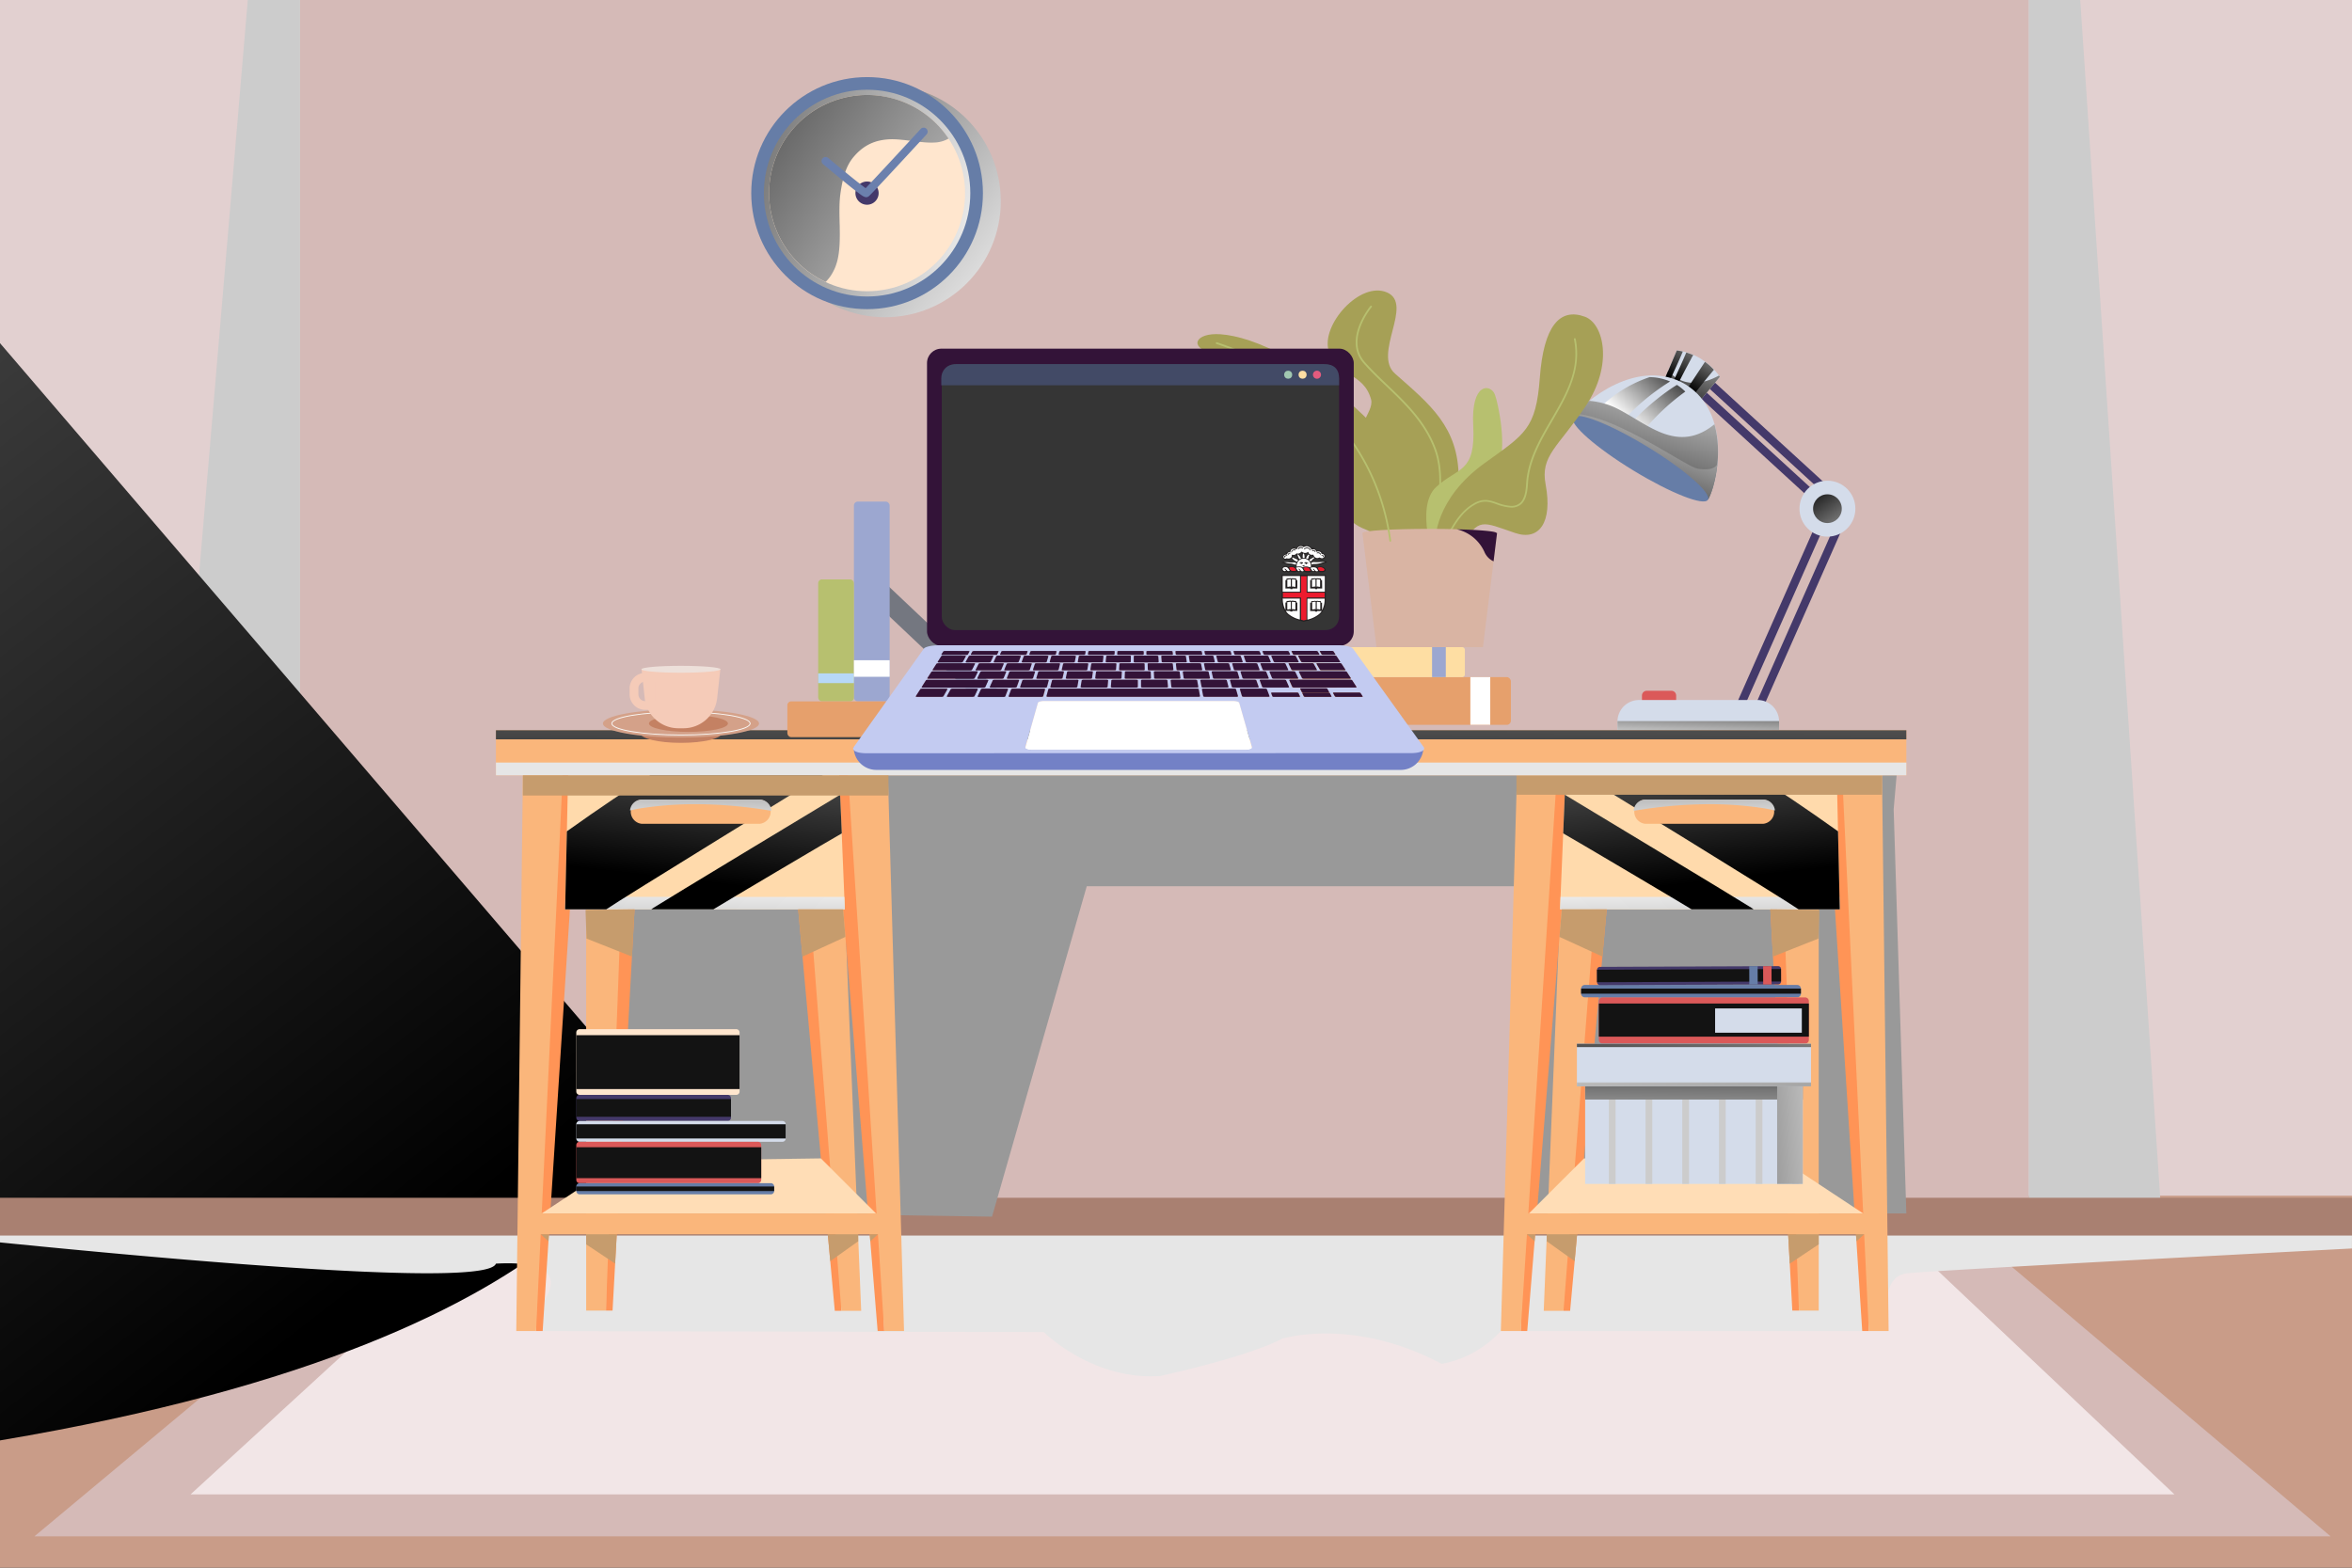 <svg xmlns="http://www.w3.org/2000/svg" xmlns:xlink="http://www.w3.org/1999/xlink" viewBox="0 0 1350 900"><rect x="0" y="0" width="1350" height="900" fill="#333333" stroke="none"/><defs><style>.cls-1{isolation:isolate;}.cls-2{fill:#c99c88;}.cls-3{fill:#e2d0d0;}.cls-4{fill:#d5bab7;}.cls-5{fill:#f2e6e7;}.cls-6{fill:#ccc;}.cls-12,.cls-15,.cls-16,.cls-18,.cls-20,.cls-21,.cls-25,.cls-29,.cls-31,.cls-34,.cls-36,.cls-39,.cls-40,.cls-42,.cls-43,.cls-44,.cls-45,.cls-6{mix-blend-mode:color-burn;}.cls-13,.cls-14,.cls-27,.cls-28,.cls-32,.cls-33,.cls-35,.cls-37,.cls-41,.cls-7{mix-blend-mode:screen;}.cls-7{fill:url(#_Â_ÌÓ-·ÂÎ_È);}.cls-36,.cls-8{fill:#e6e6e6;}.cls-30,.cls-8{mix-blend-mode:multiply;}.cls-9{fill:#a98071;}.cls-10{fill:#44396a;}.cls-11{fill:#d4dcea;}.cls-12{fill:url(#_Â_ÌÓ-·ÂÎ_È-2);}.cls-13{fill:url(#_Â_ÌÓ-·ÂÎ_È-3);}.cls-14{fill:url(#_Â_ÌÓ-·ÂÎ_È-4);}.cls-15{fill:url(#_Â_ÌÓ-·ÂÎ_È-5);}.cls-16{fill:url(#_Â_ÌÓ-·ÂÎ_È-6);}.cls-17{fill:#667da7;}.cls-18{fill:url(#_Â_ÌÓ-·ÂÎ_È-7);}.cls-19{fill:#db5959;}.cls-20{fill:url(#_Â_ÌÓ-·ÂÎ_È-8);}.cls-21{fill:#999;}.cls-22{fill:#ff9456;}.cls-23{fill:#fab67b;}.cls-24{fill:#ffdaac;}.cls-25{fill:url(#_Â_ÌÓ-·ÂÎ_È-9);}.cls-26{fill:#ffddb6;}.cls-27{fill:url(#_Â_ÌÓ-·ÂÎ_È-10);}.cls-28{fill:url(#_Â_ÌÓ-·ÂÎ_È-11);}.cls-29{fill:url(#_Â_ÌÓ-·ÂÎ_È-12);}.cls-30{fill:#c69c6d;}.cls-31{fill:url(#_Â_ÌÓ-·ÂÎ_È-13);}.cls-32{fill:url(#_Â_ÌÓ-·ÂÎ_È-14);}.cls-33{fill:url(#_Â_ÌÓ-·ÂÎ_È-15);}.cls-34{fill:url(#_Â_ÌÓ-·ÂÎ_È-16);}.cls-35{fill:url(#_Â_ÌÓ-·ÂÎ_È-17);}.cls-37{fill:#131313;}.cls-38{fill:#ffe6ce;}.cls-39{fill:url(#_Â_ÌÓ-·ÂÎ_È-18);}.cls-40{fill:url(#_Â_ÌÓ-·ÂÎ_È-19);}.cls-41{fill:url(#_Â_ÌÓ-·ÂÎ_È-20);}.cls-42{fill:url(#_Â_ÌÓ-·ÂÎ_È-21);}.cls-43{fill:url(#_Â_ÌÓ-·ÂÎ_È-22);}.cls-44{fill:url(#_Â_ÌÓ-·ÂÎ_È-23);}.cls-45{fill:url(#_Â_ÌÓ-·ÂÎ_È-24);}.cls-46{fill:#6b80ad;}.cls-47{fill:#e6a06c;}.cls-48{fill:#fedea3;}.cls-49{fill:#747780;}.cls-50{fill:#9ca7d0;}.cls-51{fill:#fff;}.cls-52{fill:#b7c06f;}.cls-53{fill:#b7d8f7;}.cls-54{fill:#a6a056;}.cls-55{fill:#d9b4a3;}.cls-56{fill:#331338;}.cls-57{fill:#c48163;}.cls-58{fill:#d4a189;}.cls-59{fill:#f9f8f6;}.cls-60{fill:#f5cbb8;}.cls-61{fill:#ede0da;}.cls-62{fill:#7381c6;}.cls-63{fill:#353535;}.cls-64{fill:#c3cbf1;}.cls-65{fill:#424a66;}.cls-66{fill:#a1c8b1;}.cls-67{fill:#e45b7e;}.cls-68{fill:#ed1b2e;}.cls-69{fill:#231f20;}</style><linearGradient id="_Â_ÌÓ-·ÂÎ_È" x1="-1290.01" y1="-1173.35" x2="200.11" y2="746.86" gradientUnits="userSpaceOnUse"><stop offset="0" stop-color="#fff"/><stop offset="1"/></linearGradient><linearGradient id="_Â_ÌÓ-·ÂÎ_È-2" x1="2413.73" y1="-248.9" x2="2422.4" y2="-186.5" gradientTransform="matrix(0.83, 0.5, -0.52, 0.86, -1141.05, -808.22)" xlink:href="#_Â_ÌÓ-·ÂÎ_È"/><linearGradient id="_Â_ÌÓ-·ÂÎ_È-3" x1="2413.96" y1="-248.97" x2="2412.99" y2="-204.28" gradientTransform="matrix(0.83, 0.5, -0.52, 0.86, -1141.05, -808.22)" xlink:href="#_Â_ÌÓ-·ÂÎ_È"/><linearGradient id="_Â_ÌÓ-·ÂÎ_È-4" x1="2393.44" y1="-169.62" x2="2403.7" y2="-219.29" gradientTransform="matrix(0.83, 0.5, -0.52, 0.86, -1141.05, -808.22)" xlink:href="#_Â_ÌÓ-·ÂÎ_È"/><linearGradient id="_Â_ÌÓ-·ÂÎ_È-5" x1="2399.81" y1="-232.28" x2="2433.87" y2="-100.72" gradientTransform="matrix(0.83, 0.5, -0.52, 0.86, -1141.05, -808.22)" xlink:href="#_Â_ÌÓ-·ÂÎ_È"/><linearGradient id="_Â_ÌÓ-·ÂÎ_È-6" x1="2408.89" y1="-209.21" x2="2427.48" y2="-105.6" gradientTransform="matrix(0.83, 0.5, -0.52, 0.86, -1141.05, -808.22)" xlink:href="#_Â_ÌÓ-·ÂÎ_È"/><linearGradient id="_Â_ÌÓ-·ÂÎ_È-7" x1="1072.34" y1="325.19" x2="1038.86" y2="277.81" xlink:href="#_Â_ÌÓ-·ÂÎ_È"/><linearGradient id="_Â_ÌÓ-·ÂÎ_È-8" x1="974.36" y1="429.08" x2="975.56" y2="393.61" xlink:href="#_Â_ÌÓ-·ÂÎ_È"/><linearGradient id="_Â_ÌÓ-·ÂÎ_È-9" x1="1453.6" y1="501.31" x2="1450.1" y2="642.14" gradientTransform="matrix(-1, 0, 0, 1, 2428.8, 0)" xlink:href="#_Â_ÌÓ-·ÂÎ_È"/><linearGradient id="_Â_ÌÓ-·ÂÎ_È-10" x1="1469.93" y1="270.06" x2="1443.2" y2="505.05" gradientTransform="matrix(-1, 0, 0, 1, 2428.8, 0)" xlink:href="#_Â_ÌÓ-·ÂÎ_È"/><linearGradient id="_Â_ÌÓ-·ÂÎ_È-11" x1="1502.67" y1="273.77" x2="1475.92" y2="508.86" gradientTransform="matrix(-1, 0, 0, 1, 2428.8, 0)" xlink:href="#_Â_ÌÓ-·ÂÎ_È"/><linearGradient id="_Â_ÌÓ-·ÂÎ_È-12" x1="1450.27" y1="481.24" x2="1452.23" y2="391.95" gradientTransform="matrix(-1, 0, 0, 1, 2428.8, 0)" xlink:href="#_Â_ÌÓ-·ÂÎ_È"/><linearGradient id="_Â_ÌÓ-·ÂÎ_È-13" x1="405.17" y1="501.31" x2="401.67" y2="642.14" xlink:href="#_Â_ÌÓ-·ÂÎ_È"/><linearGradient id="_Â_ÌÓ-·ÂÎ_È-14" x1="421.5" y1="270.06" x2="394.76" y2="505.05" xlink:href="#_Â_ÌÓ-·ÂÎ_È"/><linearGradient id="_Â_ÌÓ-·ÂÎ_È-15" x1="454.24" y1="273.77" x2="427.49" y2="508.86" xlink:href="#_Â_ÌÓ-·ÂÎ_È"/><linearGradient id="_Â_ÌÓ-·ÂÎ_È-16" x1="401.83" y1="481.24" x2="403.8" y2="391.95" xlink:href="#_Â_ÌÓ-·ÂÎ_È"/><linearGradient id="_Â_ÌÓ-·ÂÎ_È-17" x1="690.48" y1="255.77" x2="689.01" y2="488.05" xlink:href="#_Â_ÌÓ-·ÂÎ_È"/><linearGradient id="_Â_ÌÓ-·ÂÎ_È-18" x1="972.01" y1="668.95" x2="972.51" y2="588.45" xlink:href="#_Â_ÌÓ-·ÂÎ_È"/><linearGradient id="_Â_ÌÓ-·ÂÎ_È-19" x1="1082.39" y1="644.27" x2="912.97" y2="655.9" xlink:href="#_Â_ÌÓ-·ÂÎ_È"/><linearGradient id="_Â_ÌÓ-·ÂÎ_È-20" x1="973.28" y1="577.59" x2="971.63" y2="615.32" xlink:href="#_Â_ÌÓ-·ÂÎ_È"/><linearGradient id="_Â_ÌÓ-·ÂÎ_È-21" x1="971.76" y1="605.52" x2="973.47" y2="660.3" xlink:href="#_Â_ÌÓ-·ÂÎ_È"/><linearGradient id="_Â_ÌÓ-·ÂÎ_È-22" x1="594.88" y1="187.15" x2="340.84" y2="-22.2" xlink:href="#_Â_ÌÓ-·ÂÎ_È"/><linearGradient id="_Â_ÌÓ-·ÂÎ_È-23" x1="580.75" y1="131.82" x2="303.23" y2="61.81" xlink:href="#_Â_ÌÓ-·ÂÎ_È"/><linearGradient id="_Â_ÌÓ-·ÂÎ_È-24" x1="615.51" y1="191.8" x2="332.67" y2="-2.57" xlink:href="#_Â_ÌÓ-·ÂÎ_È"/></defs><g class="cls-1"><g id="Layer_1" data-name="Layer 1"><rect class="cls-2" y="643.73" width="1350" height="256.27"/><rect class="cls-3" width="1350" height="686.44"/><polygon class="cls-4" points="243.06 695.76 1117.48 695.76 1337.71 882 19.76 882 243.06 695.76"/><polygon class="cls-5" points="259.93 719.86 1102.04 719.86 1248.08 857.91 109.39 857.91 259.93 719.86"/><rect class="cls-4" x="172.18" width="992.27" height="704.59"/><polygon class="cls-6" points="142.22 0 82.5 704.59 172.18 704.59 172.18 0 142.22 0"/><path class="cls-7" d="M0,197V826.93c358.64-60.28,376.35-190.88,376.35-190.88Z" transform="translate(0 0)"/><path class="cls-8" d="M1350,698.48H0v14.78c121.31,12.18,280,25.48,284.65,12.19,63.25-3.45,11.68,38.68,11.68,38.68l302.81.62s27.93,28,67,25.17c55.44-12.5,69.49-21.3,69.49-21.3S776.17,755.7,827.54,783a61.71,61.71,0,0,0,33.92-18.84H1084s-6.75-30.7,10.17-33.1c7.44-1.06,125.61-7.47,255.8-14.32Z" transform="translate(0 0)"/><polygon class="cls-6" points="1164.45 0 1164.45 704.59 1241.05 704.59 1194.01 0 1164.45 0"/><rect class="cls-9" y="687.64" width="1350" height="21.68"/><path class="cls-10" d="M998.19,409a2.45,2.45,0,0,1-1-.2,2.35,2.35,0,0,1-1.19-3.09l50-113.07L969.7,222.69a2.34,2.34,0,0,1,3.15-3.46l77.64,71.07a2.35,2.35,0,0,1,.56,2.68l-50.72,114.61A2.34,2.34,0,0,1,998.19,409Z" transform="translate(0 0)"/><path class="cls-10" d="M1009.26,409a2.44,2.44,0,0,1-.94-.2,2.34,2.34,0,0,1-1.19-3.09l50-113.07-76.39-69.94a2.34,2.34,0,0,1,3.16-3.46l77.63,71.07a2.33,2.33,0,0,1,.56,2.68L1011.4,407.59A2.33,2.33,0,0,1,1009.26,409Z" transform="translate(0 0)"/><path class="cls-11" d="M974.58,205a34.82,34.82,0,0,0-12.14-3.84l-7,16.54,7.81,5.74-.12.44,2.24,1.11,1.42,1,.23-.22,8.71,4.35,11.44-13.84a35.14,35.14,0,0,0-9.85-9.56c-.06-.05-.09-.12-.16-.18A27.46,27.46,0,0,0,974.58,205Z" transform="translate(0 0)"/><path class="cls-12" d="M986.59,215.59c-.17.09-.33.22-.5.31-8.9,4.74-17.44,5.28-24.16.9a29.42,29.42,0,0,1-4.49-3.81l-2,4.75,7.81,5.74-.11.44,2.24,1.11,1.41,1s.22-.2.23-.22l8.71,4.35,11.45-13.84Z" transform="translate(0 0)"/><path class="cls-13" d="M965.9,201.82a32.22,32.22,0,0,0-3.45-.62l-7,16.54,2.5,1.84c.52-1.13.83-1.85,1.45-3.2l.18-.38c2.16-4.69,3.11-6.78,4.26-9.39Zm6,2a39.2,39.2,0,0,0-4-1.43c-.94,2.15-2,4.7-2.17,5-1.16,2.64-4.37,9.63-4.46,9.82-.71,1.55-1.08,2.4-1.67,3.67l2.35,1.71c.8-1.53,1.45-2.75,3-5.74,2.68-5.21,4-7.67,5.6-10.63C971,205.29,971.42,204.6,971.88,203.79Zm6.71,3.9c-.4.72-11.19,16.84-12.09,18.55L971,228.5c2.65-4.27,12.64-16.05,12.74-16.21A33.24,33.24,0,0,0,978.59,207.69Z" transform="translate(0 0)"/><path class="cls-11" d="M967.51,220.7c-27.41-16.23-58.79,10.07-64.32,18.7-1.12,1.75,33.82,20,39.16,22.79,4.93,3.48,37.13,26.18,38.17,24.39,5.12-8.89,14.06-48.87-12.91-65.82l-.08,0Z" transform="translate(0 0)"/><path class="cls-14" d="M958.56,219a30.66,30.66,0,0,0-11.72-2.49,74.26,74.26,0,0,0-32,21.24c4.61.91,9.78,3.2,14.85,5.85A129,129,0,0,1,954,222C955.53,220.94,957,220,958.56,219Zm4,1.94c-1.19.75-2.41,1.49-3.54,2.27A138.79,138.79,0,0,0,939,240c-1.75,1.9-3.47,3.85-5.11,5.87,2.52,1.42,5,2.86,7.23,4.23a127.75,127.75,0,0,1,26.22-25.29A29.67,29.67,0,0,0,962.58,221Z" transform="translate(0 0)"/><path class="cls-15" d="M984.06,243.53c-.22.18-.38.34-.61.52-7.33,5.79-14.63,7.72-22.34,6.46-6-1-11.42-3.48-20-8.56l-2.61-1.56c-8-4.8-11.47-6.68-15.82-8.13a44.74,44.74,0,0,0-10.45-2.14,46,46,0,0,0-9.09,9.28c-1.12,1.75,33.82,20,39.16,22.79,4.93,3.48,37.13,26.18,38.17,24.39C983.92,280.67,989,261,984.06,243.53Z" transform="translate(0 0)"/><path class="cls-16" d="M985.68,266.58c-1.48,2.25-4.38,3.51-11.07,2.53s-45.83-29.81-70.08-31.5a20.7,20.7,0,0,0-1.34,1.79c-1.12,1.75,33.82,20,39.16,22.79,4.93,3.48,37.13,26.18,38.17,24.39C982.42,283.28,984.77,275.66,985.68,266.58Z" transform="translate(0 0)"/><path class="cls-17" d="M902.92,239.73c2.27-3.73,21.43,3.81,42.8,16.85s36.85,26.62,34.58,30.35-21.43-3.81-42.8-16.84S900.65,243.46,902.92,239.73Z" transform="translate(0 0)"/><ellipse class="cls-11" cx="1048.91" cy="292.03" rx="16.04" ry="16.06"/><ellipse class="cls-18" cx="1048.91" cy="292.03" rx="8.24" ry="8.25"/><path class="cls-19" d="M959.36,396.57H945.18a2.72,2.72,0,0,0-2.72,2.72v2.35a2.72,2.72,0,0,0,2.72,2.72h14.18a2.72,2.72,0,0,0,2.72-2.72v-2.35A2.72,2.72,0,0,0,959.36,396.57Z" transform="translate(0 0)"/><path class="cls-11" d="M940.75,401.87h68.06a12.36,12.36,0,0,1,12.36,12.37v5H928.4v-5A12.36,12.36,0,0,1,940.75,401.87Z" transform="translate(0 0)"/><rect class="cls-20" x="928.4" y="413.98" width="92.77" height="5.25"/><polygon class="cls-21" points="348.74 437.72 345.23 695.06 569.41 698.48 623.78 508.77 886.07 508.77 874.82 696.63 1094.2 696.63 1086.93 464.62 1090 429.28 348.74 437.72"/><polygon class="cls-22" points="929.4 443.24 901.22 752.55 897.42 752.55 902.37 437.68 929.4 443.24"/><polygon class="cls-23" points="898.67 443.86 921.56 443.86 897.42 752.55 886.07 752.55 898.67 443.86"/><polygon class="cls-22" points="1011.91 444.52 1028.76 752.4 1032.55 752.4 1031.63 437.72 1011.91 444.52"/><polygon class="cls-23" points="1043.91 444.52 1021.02 444.52 1032.56 752.4 1043.91 752.4 1043.91 444.52"/><polygon class="cls-22" points="1048.23 444.66 1068.88 764.13 1072.67 764.13 1067.96 437.72 1048.23 444.66"/><polygon class="cls-22" points="902.75 444.62 876.61 764.13 872.82 764.13 883.03 437.68 902.75 444.62"/><polygon class="cls-24" points="1054.24 443.24 1055.98 522.04 895.43 522.04 898.67 443.86 1054.24 443.24"/><polygon class="cls-25" points="1055.82 514.86 1055.98 522.04 895.43 522.04 895.73 514.91 1055.82 514.86"/><polygon class="cls-26" points="1069.44 696.63 1024.07 666.65 909.19 665.03 877.55 696.63 1069.44 696.63"/><rect class="cls-23" x="874.82" y="696.63" width="196.96" height="11.93"/><path class="cls-27" d="M1004.63,443.44c15.42,9.51,31.13,20.12,50.36,33.81l1,44.78h-23.66c-7.28-5.19-124.51-77.2-126.23-78.2Z" transform="translate(0 0)"/><path class="cls-28" d="M898.16,456.25c2,1.18,103.13,62.24,107.36,65.06.24.16.77.55,1,.72H970.92c-1.57-1.1-71.69-42.62-73.68-43.59Z" transform="translate(0 0)"/><polygon class="cls-23" points="1080.24 444.66 1057.35 444.66 1072.67 764.13 1084.03 764.13 1080.24 444.66"/><polygon class="cls-23" points="870.75 444.62 893.64 444.62 872.82 764.13 861.46 764.13 870.75 444.62"/><path class="cls-23" d="M1012,459H944.4a7,7,0,0,0,0,13.94H1012a7,7,0,0,0,0-13.94Z" transform="translate(0 0)"/><path class="cls-29" d="M1012,459a6.86,6.86,0,0,1,6.77,6.28c-2.52-.58-5-1.07-7.51-1.44a205.46,205.46,0,0,0-33-2.15,261.61,261.61,0,0,0-35.07,2.93l-5.5.82A6.86,6.86,0,0,1,944.4,459Z" transform="translate(0 0)"/><rect class="cls-30" x="870.41" y="444.66" width="209.83" height="11.59" transform="translate(1950.65 900.92) rotate(180)"/><polygon class="cls-30" points="1070.01 708.57 1065.55 712.61 1065.29 708.57 1070.01 708.57"/><polygon class="cls-30" points="876.44 708.57 880.83 712.61 881.16 708.57 876.44 708.57"/><polygon class="cls-30" points="1043.91 714.37 1027.29 725.45 1026.36 708.57 1043.91 708.57 1043.91 714.37"/><polygon class="cls-30" points="905.22 708.57 903.81 724.03 887.79 712.61 887.79 708.57 905.22 708.57"/><polygon class="cls-30" points="1043.71 538.84 1017.64 549.16 1016.15 522.04 1044.29 522.4 1043.71 538.84"/><polygon class="cls-30" points="922.22 522.03 919.75 549.16 895.12 537.87 896.42 522.04 922.22 522.03"/><polygon class="cls-22" points="450.96 443.24 479.15 752.55 482.94 752.55 478 437.68 450.96 443.24"/><polygon class="cls-23" points="481.7 443.86 458.81 443.86 482.94 752.55 494.3 752.55 481.7 443.86"/><polygon class="cls-22" points="368.46 444.52 351.6 752.4 347.81 752.4 348.74 437.72 368.46 444.52"/><polygon class="cls-23" points="336.45 444.52 359.35 444.52 347.81 752.4 336.45 752.4 336.45 444.52"/><polygon class="cls-22" points="332.13 444.66 311.48 764.13 307.69 764.13 312.41 437.72 332.13 444.66"/><polygon class="cls-22" points="477.61 444.62 503.75 764.13 507.54 764.13 497.33 437.68 477.61 444.62"/><polygon class="cls-24" points="326.13 443.24 324.38 522.04 484.93 522.04 481.7 443.86 326.13 443.24"/><polygon class="cls-31" points="324.55 514.86 324.38 522.04 484.93 522.04 484.64 514.91 324.55 514.86"/><polygon class="cls-26" points="310.93 696.63 356.3 666.65 471.17 665.03 502.81 696.63 310.93 696.63"/><rect class="cls-23" x="308.58" y="696.63" width="196.96" height="11.93"/><path class="cls-32" d="M375.74,443.44c-15.42,9.51-31.14,20.12-50.36,33.81l-1,44.78H348c7.29-5.19,124.51-77.2,126.24-78.2Z" transform="translate(0 0)"/><path class="cls-33" d="M482.21,456.25c-2,1.18-103.14,62.24-107.36,65.06l-1,.72h35.64c1.57-1.1,71.68-42.62,73.68-43.59Z" transform="translate(0 0)"/><polygon class="cls-23" points="300.12 444.66 323.02 444.66 307.69 764.13 296.33 764.13 300.12 444.66"/><polygon class="cls-23" points="509.62 444.62 486.72 444.62 507.54 764.13 518.9 764.13 509.62 444.62"/><path class="cls-23" d="M368.39,459H436a7,7,0,0,1,0,13.94H368.39a7,7,0,0,1,0-13.94Z" transform="translate(0 0)"/><path class="cls-34" d="M368.4,459a6.88,6.88,0,0,0-6.78,6.28c2.52-.58,5-1.07,7.51-1.44a205.59,205.59,0,0,1,33.05-2.15,261.6,261.6,0,0,1,35.06,2.93l5.5.82A6.85,6.85,0,0,0,436,459Z" transform="translate(0 0)"/><rect class="cls-23" x="284.65" y="419.23" width="809.55" height="25.87"/><rect class="cls-35" x="284.65" y="419.23" width="809.55" height="5.22"/><rect class="cls-36" x="284.65" y="437.78" width="809.55" height="7.33"/><rect class="cls-30" x="300.12" y="445.11" width="209.83" height="11.59"/><polygon class="cls-30" points="310.36 708.57 314.81 712.61 315.07 708.57 310.36 708.57"/><polygon class="cls-30" points="503.92 708.57 499.54 712.61 499.21 708.57 503.92 708.57"/><polygon class="cls-30" points="336.45 714.37 353.08 725.45 354 708.57 336.45 708.57 336.45 714.37"/><polygon class="cls-30" points="475.14 708.57 476.55 724.03 492.58 712.61 492.58 708.57 475.14 708.57"/><polygon class="cls-30" points="336.66 538.84 362.73 549.16 364.21 522.04 336.08 522.4 336.66 538.84"/><polygon class="cls-30" points="458.14 522.03 460.62 549.16 485.24 537.87 483.94 522.04 458.14 522.03"/><path class="cls-17" d="M1033.68,567.55v2.91a2.11,2.11,0,0,1-2.12,2.1H909.64a2.1,2.1,0,0,1-2.11-2.1v-2.91a2.1,2.1,0,0,1,2.11-2.09h121.92A2.11,2.11,0,0,1,1033.68,567.55Z" transform="translate(0 0)"/><rect class="cls-37" x="969.15" y="505.93" width="2.91" height="126.15" transform="translate(1539.61 -401.59) rotate(90)"/><path class="cls-38" d="M424.5,592.72v33.94a1.9,1.9,0,0,1-1.91,1.89h-89.9a1.9,1.9,0,0,1-1.91-1.89V592.72a1.91,1.91,0,0,1,1.91-1.89h89.9A1.91,1.91,0,0,1,424.5,592.72Z" transform="translate(0 0)"/><rect class="cls-37" x="362.17" y="562.91" width="30.94" height="93.71" transform="translate(987.4 232.12) rotate(90)"/><path class="cls-10" d="M419.55,630.44v11.22a1.9,1.9,0,0,1-1.9,1.89H332.7a1.9,1.9,0,0,1-1.91-1.89V630.44a1.9,1.9,0,0,1,1.91-1.89h84.95A1.9,1.9,0,0,1,419.55,630.44Z" transform="translate(0 0)"/><rect class="cls-37" x="370.08" y="591.66" width="10.18" height="88.77" transform="translate(1011.22 260.88) rotate(90)"/><path class="cls-11" d="M451,645.43v8.16a1.89,1.89,0,0,1-1.9,1.89H332.69a1.9,1.9,0,0,1-1.91-1.89v-8.16a1.9,1.9,0,0,1,1.91-1.88H449.06A1.89,1.89,0,0,1,451,645.43Z" transform="translate(0 0)"/><rect class="cls-37" x="386.79" y="589.42" width="8.16" height="120.18" transform="translate(1040.39 258.64) rotate(90)"/><path class="cls-19" d="M436.93,657.37v20a1.91,1.91,0,0,1-1.91,1.89H332.7a1.9,1.9,0,0,1-1.91-1.89v-20a1.9,1.9,0,0,1,1.91-1.89H435A1.91,1.91,0,0,1,436.93,657.37Z" transform="translate(0 0)"/><rect class="cls-37" x="374.98" y="614.41" width="17.76" height="106.14" transform="translate(1051.34 283.63) rotate(90)"/><path class="cls-17" d="M444.35,681.14v2.62a1.89,1.89,0,0,1-1.9,1.89H332.69a1.9,1.9,0,0,1-1.91-1.89v-2.62a1.9,1.9,0,0,1,1.91-1.88H442.45A1.89,1.89,0,0,1,444.35,681.14Z" transform="translate(0 0)"/><rect class="cls-37" x="386.26" y="625.67" width="2.62" height="113.57" transform="translate(1070.02 294.89) rotate(90)"/><path class="cls-19" d="M1038.25,574.72V597a2.11,2.11,0,0,1-2.12,2.1H919.81a2.11,2.11,0,0,1-2.12-2.1V574.72a2.11,2.11,0,0,1,2.12-2.1h116.32A2.11,2.11,0,0,1,1038.25,574.72Z" transform="translate(0 0)"/><rect class="cls-37" x="968.46" y="525.35" width="19.02" height="120.55" transform="translate(1563.6 -392.34) rotate(90)"/><rect class="cls-11" x="984.44" y="578.93" width="49.77" height="13.94"/><path class="cls-10" d="M1022.3,563.48l0-7.17a1.66,1.66,0,0,0-1.68-1.65l-102.27.41a1.66,1.66,0,0,0-1.67,1.66l0,7.17a1.67,1.67,0,0,0,1.68,1.66l102.27-.41A1.68,1.68,0,0,0,1022.3,563.48Z" transform="translate(0 0)"/><rect class="cls-37" x="965.89" y="507.3" width="7.17" height="105.62" transform="translate(413.24 1531.8) rotate(-90.23)"/><rect class="cls-19" x="1009.21" y="557.51" width="10.49" height="4.82" transform="translate(458.58 1576.61) rotate(-90.23)"/><rect class="cls-17" x="1004.03" y="554.71" width="4.82" height="10.49" transform="translate(-2.22 4.01) rotate(-0.23)"/><rect class="cls-11" x="909.84" y="616.42" width="124.9" height="63.26"/><rect class="cls-6" x="923.47" y="616.42" width="3.86" height="63.26"/><rect class="cls-6" x="944.53" y="616.42" width="3.86" height="63.26"/><rect class="cls-6" x="965.6" y="616.42" width="3.86" height="63.26"/><rect class="cls-6" x="986.66" y="616.42" width="3.86" height="63.26"/><rect class="cls-6" x="1007.73" y="616.42" width="3.86" height="63.26"/><rect class="cls-6" x="1028.79" y="616.42" width="3.86" height="63.26"/><rect class="cls-39" x="909.84" y="616.42" width="124.9" height="14.83"/><rect class="cls-40" x="1020.04" y="616.42" width="14.7" height="63.26"/><rect class="cls-11" x="905.11" y="599.2" width="134.37" height="24.4"/><rect class="cls-41" x="905.11" y="599.2" width="134.37" height="1.92"/><rect class="cls-42" x="905.11" y="621.41" width="134.37" height="2.2"/><ellipse class="cls-43" cx="507.94" cy="115.5" rx="66.49" ry="66.61"/><ellipse class="cls-17" cx="497.69" cy="110.87" rx="66.49" ry="66.61"/><ellipse class="cls-44" cx="497.69" cy="110.87" rx="59.24" ry="59.35"/><ellipse class="cls-38" cx="497.69" cy="110.87" rx="56.24" ry="56.34"/><path class="cls-10" d="M491,110.87a6.66,6.66,0,1,1,6.66,6.66A6.67,6.67,0,0,1,491,110.87Z" transform="translate(0 0)"/><path class="cls-45" d="M497.69,54.53A56.32,56.32,0,0,0,473.9,161.86a25.91,25.91,0,0,0,2.7-3.2c4.56-6.76,5.68-14,5.39-27.9,0-.69,0-1.26-.06-2.5-.22-9.1-.14-13.09.58-18,1.29-8.71,3.3-15.13,7.17-19.85,4.76-5.78,10.23-8.93,16.72-10,4.74-.78,8.37-.58,17.16.52,6.84.86,10.08,1.11,13.9.82a17.16,17.16,0,0,0,7-2.2A56.16,56.16,0,0,0,497.69,54.53Z" transform="translate(0 0)"/><path class="cls-46" d="M497.16,113.21c-1.24,0-2.68-1.1-5.38-3.17-2-1.52-4.7-3.67-8-6.4-5.68-4.62-11.34-9.38-11.39-9.42a2.31,2.31,0,1,1,3-3.54c8.54,7.19,18.07,14.94,21.47,17.34,4.4-4.58,20.58-22,31.6-34a2.3,2.3,0,1,1,3.38,3.13c-32.27,35-33,35.44-33.35,35.65A2.31,2.31,0,0,1,497.16,113.21Z" transform="translate(0 0)"/><g id="books"><rect class="cls-47" x="740.19" y="388.72" width="127.03" height="27.42" rx="2.39"/><rect class="cls-48" x="739.85" y="371.51" width="100.95" height="17.21" rx="1.47"/><rect class="cls-49" x="540.25" y="322.01" width="12.24" height="114.68" transform="translate(-104.64 515.8) rotate(-46.61)"/><rect class="cls-50" x="821.97" y="371.51" width="7.89" height="17.21"/><rect class="cls-51" x="843.95" y="388.72" width="11.42" height="27.38"/><rect class="cls-50" x="490.13" y="287.98" width="20.51" height="114.68" rx="2.15"/><rect class="cls-52" x="469.62" y="332.63" width="20.51" height="70.03" rx="2.15"/><rect class="cls-47" x="451.93" y="402.66" width="106.34" height="20.51" rx="2.15"/><rect class="cls-48" x="524.48" y="402.66" width="10.63" height="20.51"/><rect class="cls-53" x="469.62" y="386.58" width="20.51" height="5.59"/><rect class="cls-51" x="490.13" y="379.03" width="20.51" height="9.51"/></g><g id="flower"><path class="cls-54" d="M820.63,329.27c3.17-3-.83-52.32-27.16-79.94-39.77-41.71-74.1-56.08-92.84-57.43-14.64-1.06-18.37,7.51-5.29,10.75s22.54,11,20.08,24,7.08,18.9,15.93,15,26.53-7.58,33.57,13-1.74,41.35,18.52,49.16,22.95,36.27,22.95,36.27Z" transform="translate(0 0)"/><path class="cls-54" d="M823.8,323.47c1.7-1.37,13.45-24.86,13.45-48.84,0-29.57-16.62-42.51-36.55-60.15-12.9-11.41,10.9-39.79-4.54-46.57s-38,18.54-33.53,33.46,20.12,12.21,24.35,28c2,7.58-12.18,17.56-4.23,30.26,7.25,11.59,30.6-.66,28.43,33.18-1.54,24-5.13,29.77-5.13,29.77Z" transform="translate(0 0)"/><path class="cls-52" d="M816.28,323.6h-.2a.5.5,0,0,1-.27-.64h0c.17-.39,16.82-39.35,7.51-64.76-5.69-15.53-17-26.29-27.85-36.69-4.62-4.41-9-8.58-12.89-13.05-11.88-13.61,3.85-32.61,4-32.8a.51.51,0,0,1,.71-.06.52.52,0,0,1,.06.71c-.16.18-15.34,18.53-4,31.49,3.88,4.44,8.23,8.59,12.83,13,11,10.48,22.33,21.31,28.1,37.07,9.45,25.79-7.36,65.1-7.53,65.49A.52.52,0,0,1,816.28,323.6Z" transform="translate(0 0)"/><path class="cls-52" d="M823.8,323.47s-12-32.39.57-43.92,22.7-7.81,21.23-35.31c-1.33-24.7,9.91-24.07,12.43-17.75,1.58,3.95,8.09,32.07.89,44.24s-22.51,11.82-21.67,34,0,28.8,0,28.8Z" transform="translate(0 0)"/><path class="cls-54" d="M823.91,312.66c-.55-3,0-26.38,28.06-46.66,23.33-16.85,29.67-19.54,31.86-49.18s11.44-40.3,25.85-35c10.87,4,16.42,27.49.5,51.28s-26.22,28.4-23,45.18c4,21.47-3.6,32.42-17.5,27.72-19-6.43-20.9-9.24-30.78,7.87Z" transform="translate(0 0)"/><path class="cls-52" d="M827.42,316.21a.6.6,0,0,1-.19,0,.5.5,0,0,1-.28-.65h0c7.38-17.81,13.6-23.35,18.71-26.41,5.63-3.39,9.55-2,13.68-.55a27.18,27.18,0,0,0,7.38,1.79,7.44,7.44,0,0,0,5.72-1.62c2.71-2.39,3.32-7.12,3.54-11,.78-13.64,7.67-25.46,14.32-36.89,8.56-14.7,16.64-28.57,13.11-46.13a.5.5,0,0,1,.4-.6.51.51,0,0,1,.6.4c3.61,17.93-5,32.62-13.22,46.83-6.6,11.33-13.42,23-14.19,36.44-.24,4.05-.89,9-3.88,11.67a8.47,8.47,0,0,1-6.45,1.87A27.89,27.89,0,0,1,859,289.5c-4.08-1.44-7.61-2.68-12.84.46-5,3-11,8.4-18.3,26A.5.5,0,0,1,827.42,316.21Z" transform="translate(0 0)"/><path class="cls-55" d="M859.28,306l-2,16.26-6.1,49.26h-61.1L782,306h0c0-1.32,17.23-2.39,38.49-2.39,5.49,0,10.71.07,15.44.2h.15c13.5.37,22.91,1.2,22.91,2.18Z" transform="translate(0 0)"/><path class="cls-52" d="M798,311a.5.5,0,0,1-.49-.44c-6.12-45.64-32.79-74-54.08-89.67a159.47,159.47,0,0,0-45.19-23.4.51.51,0,0,1,.25-1h0a159.61,159.61,0,0,1,45.52,23.57c21.44,15.82,48.3,44.35,54.47,90.34a.5.5,0,0,1-.41.56H798Z" transform="translate(0 0)"/><path class="cls-56" d="M859.28,306l-2,16.26a10.35,10.35,0,0,1-5.25-5.41,23.08,23.08,0,0,0-15.95-13c13.5.37,22.91,1.2,22.91,2.18Z" transform="translate(0 0)"/></g><g id="a_cup" data-name="a cup"><path class="cls-57" d="M414.21,420.91c0,3.07-10.45,5.56-23.34,5.56s-23.34-2.49-23.34-5.56,10.45-5.56,23.34-5.56S414.21,417.84,414.21,420.91Z" transform="translate(0 0)"/><ellipse class="cls-58" cx="390.87" cy="415.36" rx="44.8" ry="8.08"/><path class="cls-59" d="M390.87,422.22c-19.63,0-39.94-2.57-39.94-6.87s20.31-6.84,39.94-6.84,39.92,2.54,39.92,6.84S410.5,422.22,390.87,422.22Zm0-13.23c-23.59,0-39.44,3.29-39.44,6.36s15.85,6.37,39.44,6.37,39.44-3.29,39.44-6.37S414.46,409,390.87,409Z" transform="translate(0 0)"/><ellipse class="cls-57" cx="395.16" cy="415.36" rx="22.67" ry="4.82"/><path class="cls-60" d="M392.36,418.09h-3a19.41,19.41,0,0,1-19.3-17.29l-1.82-16.57h45.22l-1.82,16.57A19.41,19.41,0,0,1,392.36,418.09Z" transform="translate(0 0)"/><path class="cls-60" d="M381,407.51H370.27a8.9,8.9,0,0,1-8.88-8.88v-3.42a8.89,8.89,0,0,1,8.88-8.88H381Zm-10.69-16.19a3.88,3.88,0,0,0-3.88,3.88h0v3.42a3.89,3.89,0,0,0,3.87,3.89H376V391.32Z" transform="translate(0 0)"/><ellipse class="cls-61" cx="390.87" cy="384.23" rx="22.67" ry="1.98"/></g><g id="laptop"><path class="cls-62" d="M804,442H503a13,13,0,0,1-13-13H817a13,13,0,0,1-13,13Z" transform="translate(0 0)"/><rect class="cls-56" x="532.09" y="200.16" width="244.94" height="170.59" rx="8.26"/><rect class="cls-63" x="540.55" y="209.2" width="228.04" height="152.51" rx="7.54"/><path class="cls-64" d="M591.89,430.53a10.11,10.11,0,0,1-1.45-.11,6.14,6.14,0,0,1-1.12-.29,2.08,2.08,0,0,1-.69-.44.58.58,0,0,1-.15-.53l7.25-25.65a.76.76,0,0,1,.38-.41,2.74,2.74,0,0,1,.81-.34,6.19,6.19,0,0,1,1.12-.23,9.6,9.6,0,0,1,1.31-.08H707.66a9.74,9.74,0,0,1,1.32.08,5.91,5.91,0,0,1,1.11.23,3,3,0,0,1,.81.33.8.8,0,0,1,.37.42l7.35,25.65a.55.55,0,0,1-.14.53,1.83,1.83,0,0,1-.69.43,6.14,6.14,0,0,1-1.12.29,10,10,0,0,1-1.45.11H591.89Zm139.55-30.4H731a2.14,2.14,0,0,1-.35-.06l-.26-.11a.37.37,0,0,1-.13-.12l-.73-1.9a.13.13,0,0,1,0-.12.46.46,0,0,1,.18-.1,1.53,1.53,0,0,1,.29-.07h14.52a2,2,0,0,1,.35.07.79.79,0,0,1,.27.1.22.22,0,0,1,.13.12l.88,1.9a.09.09,0,0,1,0,.12.37.37,0,0,1-.17.1,1,1,0,0,1-.29.07H731.44Zm18.08,0h-.4a2.29,2.29,0,0,1-.36-.07l-.27-.1a.37.37,0,0,1-.13-.12l-.91-1.9a.13.13,0,0,1,0-.12.42.42,0,0,1,.17-.1,1.53,1.53,0,0,1,.29-.07h14.54a2,2,0,0,1,.35.06,1.48,1.48,0,0,1,.27.1.26.26,0,0,1,.15.12l1,1.9a.11.11,0,0,1,0,.13.34.34,0,0,1-.16.1l-.28.07H749.52Zm17.87,0H767l-.36-.07a1.48,1.48,0,0,1-.27-.1.32.32,0,0,1-.15-.13l-1.09-1.9a.13.13,0,0,1,0-.12.39.39,0,0,1,.16-.1,1.4,1.4,0,0,1,.28-.06h14.52l.36.07a1.33,1.33,0,0,1,.28.1.35.35,0,0,1,.15.12l1.24,1.9a.13.13,0,0,1,0,.12.36.36,0,0,1-.16.11,1.27,1.27,0,0,1-.28.06H767.39Zm-240.76.05h-.48a2,2,0,0,1-.35-.09.5.5,0,0,1-.19-.13.11.11,0,0,1,0-.15l2.57-4a.48.48,0,0,1,.2-.15l.34-.12.45-.08h14a1.37,1.37,0,0,1,.35.08.82.82,0,0,1,.2.12.11.11,0,0,1,0,.15l-2.27,4a.49.49,0,0,1-.19.16,2,2,0,0,1-.34.13l-.45.08H526.63Zm17.85,0H544l-.36-.08a.63.63,0,0,1-.2-.13.15.15,0,0,1,0-.16l2.21-4a.52.52,0,0,1,.18-.15l.34-.12.44-.08h14a1.37,1.37,0,0,1,.35.08.4.4,0,0,1,.21.12.14.14,0,0,1,0,.15l-1.9,4a.3.3,0,0,1-.17.16,1.61,1.61,0,0,1-.33.12,3.58,3.58,0,0,1-.45.09H544.48Zm17.79,0h-.48a2.49,2.49,0,0,1-.37-.09.45.45,0,0,1-.21-.12.12.12,0,0,1,0-.16l1.85-4a.35.35,0,0,1,.17-.15,1.1,1.1,0,0,1,.33-.12,3.29,3.29,0,0,1,.43-.09h14a2.33,2.33,0,0,1,.36.08.61.61,0,0,1,.22.13.14.14,0,0,1,0,.15l-1.54,4a.33.33,0,0,1-.16.15,1.27,1.27,0,0,1-.32.13,3.12,3.12,0,0,1-.44.09H562.27Zm17.78,0h-.49a2.49,2.49,0,0,1-.37-.09A.5.5,0,0,1,579,400a.14.14,0,0,1,0-.15l1.49-4a.29.29,0,0,1,.16-.15,1.2,1.2,0,0,1,.31-.13l.42-.08h18a2.21,2.21,0,0,1,.37.08.51.51,0,0,1,.23.12.14.14,0,0,1,.06.15l-1.1,4c0,.06-.06.11-.14.16a1.69,1.69,0,0,1-.31.13l-.43.08h-18Zm21.77,0h-.49l-.38-.08a.7.7,0,0,1-.24-.13.17.17,0,0,1-.06-.16l1.06-4c0-.05.06-.1.14-.15a.94.94,0,0,1,.3-.12l.41-.08h84.67l.41.08a1.48,1.48,0,0,1,.29.12.24.24,0,0,1,.13.15l.72,4a.15.15,0,0,1-.08.15.75.75,0,0,1-.25.13,2.46,2.46,0,0,1-.39.09H601.82Zm90.23,0h-.5l-.42-.08a1.14,1.14,0,0,1-.3-.13.27.27,0,0,1-.13-.15l-.76-4a.15.15,0,0,1,.07-.15,1.34,1.34,0,0,1,.24-.12,2.57,2.57,0,0,1,.38-.08,3.84,3.84,0,0,1,.48,0h17a4.17,4.17,0,0,1,.5,0l.42.08a1.34,1.34,0,0,1,.3.12.34.34,0,0,1,.14.15l1.16,4a.13.13,0,0,1-.06.16.65.65,0,0,1-.23.13l-.38.08H692.05Zm22.16,0h-.5l-.44-.08A1.69,1.69,0,0,1,713,400a.33.33,0,0,1-.15-.16l-1.2-4a.17.17,0,0,1,0-.15.57.57,0,0,1,.23-.12,1.63,1.63,0,0,1,.37-.08h14l.42.09a.84.84,0,0,1,.31.12.29.29,0,0,1,.16.15l1.53,4a.15.15,0,0,1,0,.16.84.84,0,0,1-.23.12,2.22,2.22,0,0,1-.37.09H714.21Zm34.1-2.53a2.8,2.8,0,0,1-.41,0l-.35-.07a1.17,1.17,0,0,1-.26-.1.25.25,0,0,1-.13-.12l-.89-1.85a.13.13,0,0,1,0-.12.32.32,0,0,1,.17-.09,1,1,0,0,1,.28-.07h14.34a.7.7,0,0,1,.35.06,1.17,1.17,0,0,1,.26.1.44.44,0,0,1,.15.12l1,1.85a.09.09,0,0,1,0,.12.34.34,0,0,1-.16.1l-.28.07H748.31ZM530,394.8h-.47a1.3,1.3,0,0,1-.34-.08.39.39,0,0,1-.19-.12.12.12,0,0,1,0-.14l2.44-3.83a.62.62,0,0,1,.19-.14,1.42,1.42,0,0,1,.33-.11,2.26,2.26,0,0,1,.44-.08H566.7a2,2,0,0,1,.35.08.37.37,0,0,1,.2.12.1.1,0,0,1,0,.14l-1.72,3.82a.46.46,0,0,1-.16.15l-.32.12-.43.08H530Zm39.18,0h-.46l-.36-.09a.45.45,0,0,1-.21-.12.12.12,0,0,1,0-.14l1.68-3.82a.36.36,0,0,1,.15-.15,1.15,1.15,0,0,1,.31-.11l.42-.08a4,4,0,0,1,.49,0H584a3.53,3.53,0,0,1,.46,0,1.37,1.37,0,0,1,.35.08.57.57,0,0,1,.22.11.11.11,0,0,1,0,.14l-1.37,3.82a.28.28,0,0,1-.15.15,1.43,1.43,0,0,1-.31.12l-.42.09H569.22Zm17.41,0h-.47a2.45,2.45,0,0,1-.37-.08.48.48,0,0,1-.22-.12.14.14,0,0,1,0-.15l1.33-3.82a.24.24,0,0,1,.14-.14,1.21,1.21,0,0,1,.3-.11,2,2,0,0,1,.41-.08h13.69a1.53,1.53,0,0,1,.36.07,1,1,0,0,1,.23.12.12.12,0,0,1,0,.14l-1,3.82a.4.4,0,0,1-.14.15,1.34,1.34,0,0,1-.3.12l-.41.08H586.63Zm17.41,0h-.48l-.38-.08a1,1,0,0,1-.23-.12s-.08-.1-.06-.15l1-3.82a.25.25,0,0,1,.13-.14,1.48,1.48,0,0,1,.29-.12,2,2,0,0,1,.41-.07h13.67a1.53,1.53,0,0,1,.37.08.55.55,0,0,1,.24.12.13.13,0,0,1,.07.14l-.68,3.82a.29.29,0,0,1-.12.15l-.29.12-.41.08H604Zm17.39,0H621l-.38-.08-.24-.12a.15.15,0,0,1-.07-.15l.64-3.82a.21.21,0,0,1,.12-.14.77.77,0,0,1,.28-.12l.4-.08a3.84,3.84,0,0,1,.48,0H634.9a3.68,3.68,0,0,1,.47,0,1.69,1.69,0,0,1,.39.08.8.8,0,0,1,.25.11.18.18,0,0,1,.08.15l-.34,3.82a.22.22,0,0,1-.11.14,1.18,1.18,0,0,1-.28.12,2.59,2.59,0,0,1-.4.09H621.43Zm17.4,0h-.48l-.39-.09a.68.68,0,0,1-.26-.12.16.16,0,0,1-.08-.15l.31-3.81c0-.06,0-.1.1-.15a1,1,0,0,1,.27-.11,1.89,1.89,0,0,1,.4-.08,3.68,3.68,0,0,1,.47,0H651.9a3.68,3.68,0,0,1,.47,0,1.59,1.59,0,0,1,.38.07,1.23,1.23,0,0,1,.26.12.18.18,0,0,1,.1.14v3.82a.22.22,0,0,1-.1.15,1.23,1.23,0,0,1-.26.12l-.4.08H638.83Zm17.4,0h-.49l-.39-.08-.27-.12a.24.24,0,0,1-.09-.15v-3.82a.19.19,0,0,1,.09-.14.68.68,0,0,1,.26-.12,1.69,1.69,0,0,1,.38-.07H669.4a2.7,2.7,0,0,1,.39.08.7.7,0,0,1,.28.12.18.18,0,0,1,.1.14l.35,3.82a.2.2,0,0,1-.09.15,1.15,1.15,0,0,1-.25.12l-.39.08H656.23Zm17.4,0h-.49l-.4-.08a1.39,1.39,0,0,1-.28-.12c-.07,0-.11-.1-.11-.15l-.38-3.82a.15.15,0,0,1,.08-.14.64.64,0,0,1,.25-.12l.38-.08a3.68,3.68,0,0,1,.47,0h12.73a3.68,3.68,0,0,1,.47,0l.4.08a1,1,0,0,1,.28.11c.07,0,.11.09.12.14l.69,3.83a.16.16,0,0,1-.08.14.55.55,0,0,1-.24.12,1.61,1.61,0,0,1-.38.08H673.63Zm17.39,0h-.49a1.86,1.86,0,0,1-.41-.08,1.39,1.39,0,0,1-.28-.12.25.25,0,0,1-.13-.14l-.72-3.83a.14.14,0,0,1,.07-.14.74.74,0,0,1,.24-.11,2.45,2.45,0,0,1,.37-.08h13.65a1.86,1.86,0,0,1,.41.08,1,1,0,0,1,.29.11.27.27,0,0,1,.14.14l1,3.82a.13.13,0,0,1-.06.15.46.46,0,0,1-.23.12,2.33,2.33,0,0,1-.38.08H691Zm17.4,0h-.49a3.1,3.1,0,0,1-.42-.08,1.57,1.57,0,0,1-.3-.12.26.26,0,0,1-.14-.15l-1-3.88a.14.14,0,0,1,.06-.14.72.72,0,0,1,.23-.12,1.53,1.53,0,0,1,.36-.07h13.69a1.76,1.76,0,0,1,.4.07l.3.12a.32.32,0,0,1,.14.14l1.37,3.82a.14.14,0,0,1,0,.15,1,1,0,0,1-.23.12l-.36.08h-.47Zm17.4,0h-.5l-.42-.08a2,2,0,0,1-.31-.12.54.54,0,0,1-.15-.15l-1.4-3.88a.12.12,0,0,1,0-.14.45.45,0,0,1,.21-.12,2.33,2.33,0,0,1,.36-.08h13.67a3.1,3.1,0,0,1,.42.08,1,1,0,0,1,.32.12.36.36,0,0,1,.16.14l1.71,3.81a.11.11,0,0,1,0,.15.4.4,0,0,1-.21.12,2.11,2.11,0,0,1-.36.09h-.47Zm17.4,0h-.5a3.43,3.43,0,0,1-.44-.09,1.24,1.24,0,0,1-.32-.12.41.41,0,0,1-.17-.15L740,390.56v-.14a.53.53,0,0,1,.21-.11,1.37,1.37,0,0,1,.35-.08h34.56l.44.08a1.61,1.61,0,0,1,.33.12.38.38,0,0,1,.19.14l2.47,3.82a.11.11,0,0,1,0,.15.62.62,0,0,1-.19.12l-.35.08h-.46Zm-210-5.05h-.46a1.94,1.94,0,0,1-.33-.07.62.62,0,0,1-.19-.12.12.12,0,0,1,0-.14l2.32-3.62a.4.4,0,0,1,.18-.14,1.21,1.21,0,0,1,.32-.11,2,2,0,0,1,.42-.07h25.17a1.32,1.32,0,0,1,.33.08.31.31,0,0,1,.2.11.11.11,0,0,1,0,.13l-1.8,3.63c0,.05-.08.09-.16.14a1.73,1.73,0,0,1-.32.11l-.42.08H533.22Zm28.78,0h-.46l-.34-.08a.53.53,0,0,1-.21-.11.12.12,0,0,1,0-.14l1.77-3.63a.33.33,0,0,1,.16-.13,1.15,1.15,0,0,1,.31-.11,2,2,0,0,1,.41-.08,3.84,3.84,0,0,1,.48,0h12.4a3.38,3.38,0,0,1,.45,0,1.86,1.86,0,0,1,.34.07.53.53,0,0,1,.21.11.12.12,0,0,1,0,.14L576,389.35a.29.29,0,0,1-.15.14,1.34,1.34,0,0,1-.3.12l-.42.08h-.48Zm16.94,0h-.45l-.36-.08a.72.72,0,0,1-.21-.12.12.12,0,0,1,0-.14l1.44-3.62a.26.26,0,0,1,.15-.14,1.21,1.21,0,0,1,.3-.11,2.79,2.79,0,0,1,.4-.07,3.68,3.68,0,0,1,.47,0H593a3.38,3.38,0,0,1,.45,0,1.36,1.36,0,0,1,.35.07.57.57,0,0,1,.22.11.12.12,0,0,1,0,.14l-1,3.56a.32.32,0,0,1-.14.14l-.3.12-.41.07h-.48Zm17,0h-.46l-.36-.07a1,1,0,0,1-.23-.12.12.12,0,0,1,0-.14l1.12-3.63a.24.24,0,0,1,.13-.13,1,1,0,0,1,.29-.11,1.87,1.87,0,0,1,.4-.07h13.33a2.33,2.33,0,0,1,.36.08.49.49,0,0,1,.23.11.12.12,0,0,1,.06.13l-.83,3.63c0,.05-.06.09-.13.14a1.36,1.36,0,0,1-.28.11,2.57,2.57,0,0,1-.4.08H595.94Zm16.95,0h-.47l-.37-.08a.7.7,0,0,1-.23-.11.15.15,0,0,1-.06-.14l.79-3.63c0-.05.05-.09.12-.13a1,1,0,0,1,.28-.11l.39-.08h12.87a3.53,3.53,0,0,1,.46,0,2.29,2.29,0,0,1,.36.07.66.66,0,0,1,.24.11.12.12,0,0,1,.08.14l-.5,3.62a.24.24,0,0,1-.12.14.7.7,0,0,1-.28.12l-.39.08H612.89Zm16.94,0h-.46l-.38-.08a.64.64,0,0,1-.25-.12.16.16,0,0,1-.07-.14l.46-3.62a.21.21,0,0,1,.12-.14,1,1,0,0,1,.27-.11l.38-.07a3.68,3.68,0,0,1,.47,0h12.4a3.53,3.53,0,0,1,.46,0l.37.07a.8.8,0,0,1,.25.11.16.16,0,0,1,.08.14l-.18,3.62a.18.18,0,0,1-.1.14,1.23,1.23,0,0,1-.26.12l-.39.07H629.83Zm16.94,0h-.47l-.38-.07a1.15,1.15,0,0,1-.25-.12.19.19,0,0,1-.09-.14l.15-3.62a.19.19,0,0,1,.09-.14.85.85,0,0,1,.26-.11,1.69,1.69,0,0,1,.38-.07h13.32a1.61,1.61,0,0,1,.38.08.85.85,0,0,1,.26.11.15.15,0,0,1,.1.13l.15,3.63a.17.17,0,0,1-.09.14,1.19,1.19,0,0,1-.26.11,2.33,2.33,0,0,1-.38.08H646.77Zm17,0h-.47l-.39-.08a1.53,1.53,0,0,1-.27-.11c-.06-.05-.1-.09-.1-.14l-.18-3.63a.16.16,0,0,1,.09-.13.8.8,0,0,1,.25-.11,2.45,2.45,0,0,1,.37-.08h12.86a3.68,3.68,0,0,1,.47,0,1.61,1.61,0,0,1,.38.08.81.81,0,0,1,.27.11.21.21,0,0,1,.11.13l.46,3.62a.14.14,0,0,1-.07.14.58.58,0,0,1-.25.12l-.37.08H663.72Zm16.94,0h-.48l-.39-.08a.66.66,0,0,1-.27-.12.24.24,0,0,1-.12-.14l-.5-3.62a.14.14,0,0,1,.07-.14.82.82,0,0,1,.24-.1,1.55,1.55,0,0,1,.36-.08,3.53,3.53,0,0,1,.46,0h12.4a3.68,3.68,0,0,1,.47,0,2.66,2.66,0,0,1,.39.07,1,1,0,0,1,.28.11.21.21,0,0,1,.12.14l.8,3.62a.14.14,0,0,1-.07.14.84.84,0,0,1-.23.12,2.2,2.2,0,0,1-.37.07H680.66Zm17,0h-.48l-.41-.07-.28-.12a.25.25,0,0,1-.13-.14l-.83-3.62a.14.14,0,0,1,.06-.14.7.7,0,0,1,.23-.11,2.29,2.29,0,0,1,.36-.07h13.33a1.76,1.76,0,0,1,.4.07,1,1,0,0,1,.28.11.29.29,0,0,1,.14.13l1.11,3.63a.11.11,0,0,1-.05.14.57.57,0,0,1-.22.11,1.45,1.45,0,0,1-.36.08H697.66Zm16.93,0h-.48a2.83,2.83,0,0,1-.4-.08,1.82,1.82,0,0,1-.3-.11.32.32,0,0,1-.14-.14L712,385.7a.19.19,0,0,1,.05-.13.65.65,0,0,1,.22-.11,1.45,1.45,0,0,1,.35-.07H726l.41.08a1,1,0,0,1,.3.11.17.17,0,0,1,.14.13l1.45,3.63v.14a.57.57,0,0,1-.22.11l-.35.08h-.47Zm16.95,0h-.49l-.41-.08a1.63,1.63,0,0,1-.31-.11.4.4,0,0,1-.15-.14l-1.48-3.63a.11.11,0,0,1,0-.13.36.36,0,0,1,.21-.11,1.37,1.37,0,0,1,.35-.08,3.38,3.38,0,0,1,.45,0H742a3.68,3.68,0,0,1,.47,0l.41.07a1.82,1.82,0,0,1,.3.11.36.36,0,0,1,.16.14l1.76,3.62a.1.1,0,0,1,0,.14.4.4,0,0,1-.21.12,1.86,1.86,0,0,1-.34.07H731.54Zm17.25,0h-.49a3.07,3.07,0,0,1-.42-.07,1.75,1.75,0,0,1-.32-.12.39.39,0,0,1-.17-.14l-1.8-3.62a.12.12,0,0,1,0-.14.56.56,0,0,1,.2-.11l.34-.07h26l.43.08a1.17,1.17,0,0,1,.33.11.46.46,0,0,1,.18.13l2.33,3.63a.1.1,0,0,1,0,.14.42.42,0,0,1-.18.11,1.3,1.3,0,0,1-.34.08H748.79ZM536.24,384.9a3.23,3.23,0,0,1-.44,0l-.33-.07a.42.42,0,0,1-.18-.11.12.12,0,0,1,0-.14l2.2-3.44a.38.38,0,0,1,.18-.13,1.24,1.24,0,0,1,.31-.1,2,2,0,0,1,.41-.07h20.7a1.94,1.94,0,0,1,.33.07.45.45,0,0,1,.19.11.11.11,0,0,1,0,.13l-1.79,3.44a.34.34,0,0,1-.16.13,1,1,0,0,1-.3.11l-.42.08h-20.7Zm24.69,0h-.44l-.34-.08a.56.56,0,0,1-.2-.11.11.11,0,0,1,0-.13l1.75-3.44a.33.33,0,0,1,.16-.13,1.21,1.21,0,0,1,.3-.11l.4-.07h13a1.28,1.28,0,0,1,.34.07.68.68,0,0,1,.21.1.11.11,0,0,1,0,.13l-1.47,3.45a.28.28,0,0,1-.15.13,1.33,1.33,0,0,1-.3.11,2.57,2.57,0,0,1-.4.07H560.93Zm16.51,0a3.23,3.23,0,0,1-.44,0,2.17,2.17,0,0,1-.35-.07.56.56,0,0,1-.2-.11.15.15,0,0,1,0-.13l1.43-3.45A.31.31,0,0,1,578,381a1.66,1.66,0,0,1,.29-.1,3.53,3.53,0,0,1,.85-.1h12.51a1.28,1.28,0,0,1,.34.07.51.51,0,0,1,.21.1.11.11,0,0,1,0,.13l-1.15,3.44a.32.32,0,0,1-.14.14,1.45,1.45,0,0,1-.29.11l-.4.07h-.47Zm16.52,0a3.38,3.38,0,0,1-.45,0l-.35-.07a.65.65,0,0,1-.22-.11.16.16,0,0,1-.05-.14l1.13-3.44a.25.25,0,0,1,.14-.13.94.94,0,0,1,.28-.1,1.69,1.69,0,0,1,.38-.07h13l.35.07a.57.57,0,0,1,.22.11c.05,0,.08.08.06.13l-.85,3.44a.35.35,0,0,1-.13.14,1.33,1.33,0,0,1-.28.1,2.7,2.7,0,0,1-.39.08H594Zm16.51,0H610l-.36-.08a.88.88,0,0,1-.22-.1.15.15,0,0,1-.06-.14l.81-3.44c0-.05.06-.09.12-.13a1,1,0,0,1,.28-.11l.38-.07h13a1.36,1.36,0,0,1,.35.07.7.7,0,0,1,.23.11.11.11,0,0,1,.07.12l-.54,3.45a.28.28,0,0,1-.11.13,1.09,1.09,0,0,1-.27.11,2.66,2.66,0,0,1-.39.07H610.47Zm16.52,0a3.53,3.53,0,0,1-.46,0,2.29,2.29,0,0,1-.36-.07.74.74,0,0,1-.24-.11c-.06,0-.08-.08-.07-.13l.51-3.45a.19.19,0,0,1,.11-.12.85.85,0,0,1,.26-.11l.38-.07h13l.37.07a.64.64,0,0,1,.24.1.18.18,0,0,1,.08.13l-.24,3.45a.21.21,0,0,1-.1.13,1.19,1.19,0,0,1-.26.11l-.38.07a3.53,3.53,0,0,1-.46,0Zm16.51,0a3.53,3.53,0,0,1-.46,0l-.37-.07a.74.74,0,0,1-.24-.11.2.2,0,0,1-.09-.13l.2-3.45a.17.17,0,0,1,.1-.13.77.77,0,0,1,.25-.1,1.61,1.61,0,0,1,.37-.07h13a1.53,1.53,0,0,1,.36.07.77.77,0,0,1,.25.1c.06,0,.09.08.09.13l.08,3.44a.19.19,0,0,1-.09.14,1.12,1.12,0,0,1-.25.11l-.38.07a3.38,3.38,0,0,1-.45,0Zm16.51,0a3.53,3.53,0,0,1-.46,0l-.38-.07-.25-.11a.21.21,0,0,1-.1-.14l-.1-3.44c0-.05,0-.09.09-.13a.82.82,0,0,1,.24-.1,2.33,2.33,0,0,1,.36-.08h13l.38.07a.8.8,0,0,1,.25.11.16.16,0,0,1,.11.13l.38,3.44a.12.12,0,0,1-.08.13.66.66,0,0,1-.24.11l-.36.08H660Zm16.51,0h-.46l-.38-.08a1.53,1.53,0,0,1-.27-.11.28.28,0,0,1-.11-.13l-.41-3.45A.15.15,0,0,1,675,381a.86.86,0,0,1,.24-.11l.35-.07h13l.38.07a.79.79,0,0,1,.27.1.25.25,0,0,1,.12.13l.69,3.45a.13.13,0,0,1-.07.13.7.7,0,0,1-.23.11,2.29,2.29,0,0,1-.36.07H676.52Zm16.52,0a3.68,3.68,0,0,1-.47,0l-.39-.07a1.36,1.36,0,0,1-.28-.11.3.3,0,0,1-.12-.13l-.72-3.45a.14.14,0,0,1,.06-.13.67.67,0,0,1,.23-.1l.35-.07h13a1.78,1.78,0,0,1,.39.07.94.94,0,0,1,.28.1c.07,0,.11.08.12.13l1,3.45a.19.19,0,0,1-.05.13.57.57,0,0,1-.22.11l-.35.07a3.53,3.53,0,0,1-.46,0Zm16.5,0a3.68,3.68,0,0,1-.47,0l-.39-.07a1.36,1.36,0,0,1-.28-.11.29.29,0,0,1-.14-.13l-1-3.45a.13.13,0,0,1,0-.13.62.62,0,0,1,.22-.1,1.37,1.37,0,0,1,.34-.07h13a1.78,1.78,0,0,1,.39.07.77.77,0,0,1,.29.1.25.25,0,0,1,.14.13l1.31,3.44a.16.16,0,0,1,0,.14.51.51,0,0,1-.21.1l-.35.08H709.54Zm16.52,0h-.47l-.41-.08a1.76,1.76,0,0,1-.3-.1.38.38,0,0,1-.14-.14l-1.34-3.44a.11.11,0,0,1,0-.13.61.61,0,0,1,.21-.11,2.05,2.05,0,0,1,.34-.07h13l.4.07a1,1,0,0,1,.29.11.28.28,0,0,1,.14.12l1.62,3.45a.11.11,0,0,1,0,.13.49.49,0,0,1-.2.11,1.86,1.86,0,0,1-.34.07H726.06Zm16.5,0a3.68,3.68,0,0,1-.47,0,2.93,2.93,0,0,1-.41-.07,1.82,1.82,0,0,1-.3-.11.4.4,0,0,1-.16-.13L739.57,381a.13.13,0,0,1,0-.12.56.56,0,0,1,.2-.11,1.94,1.94,0,0,1,.33-.07h13l.41.07a1.12,1.12,0,0,1,.31.1.4.4,0,0,1,.16.13l1.92,3.45a.11.11,0,0,1,0,.13.45.45,0,0,1-.19.11l-.33.07h-.45Zm16.34,0a3.68,3.68,0,0,1-.47,0l-.42-.07a1.63,1.63,0,0,1-.31-.11.37.37,0,0,1-.17-.13l-2-3.45a.15.15,0,0,1,0-.13.5.5,0,0,1,.19-.1,1.94,1.94,0,0,1,.33-.07H769.1a1.85,1.85,0,0,1,.41.07,1.19,1.19,0,0,1,.32.1.31.31,0,0,1,.17.13l2.23,3.44a.12.12,0,0,1,0,.14.42.42,0,0,1-.18.11l-.33.07a3.23,3.23,0,0,1-.44,0Zm-219.76-4.58h-.43l-.32-.07a.4.4,0,0,1-.18-.1.11.11,0,0,1,0-.13l2.1-3.28a.45.45,0,0,1,.16-.12,1.86,1.86,0,0,1,.31-.1l.4-.07h12.68a1.65,1.65,0,0,1,.32.07.44.44,0,0,1,.19.1.09.09,0,0,1,0,.12L552.55,380a.52.52,0,0,1-.17.12,1.33,1.33,0,0,1-.3.11l-.41.07H539.14Zm16.11,0h-.43l-.33-.07a.45.45,0,0,1-.19-.11V380l1.8-3.28a.29.29,0,0,1,.15-.12,1.18,1.18,0,0,1,.3-.1l.4-.07h12.68a1.14,1.14,0,0,1,.32.07.4.4,0,0,1,.2.09.11.11,0,0,1,0,.13L568.62,380a.32.32,0,0,1-.15.13,1.33,1.33,0,0,1-.3.11l-.39.07h-.46Zm16.09,0h-.43a1.94,1.94,0,0,1-.33-.07.5.5,0,0,1-.19-.1.11.11,0,0,1,0-.13l1.51-3.27a.27.27,0,0,1,.15-.13l.28-.1c.12,0,.25,0,.39-.06H585.4a1.86,1.86,0,0,1,.34.06.54.54,0,0,1,.2.1s.06.08,0,.12L584.7,380a.29.29,0,0,1-.14.13,1.42,1.42,0,0,1-.29.1,2.57,2.57,0,0,1-.4.07H571.34Zm16.12,0H587l-.34-.07a.81.81,0,0,1-.21-.1.11.11,0,0,1,0-.13l1.21-3.28a.39.39,0,0,1,.14-.12.94.94,0,0,1,.28-.1,2.5,2.5,0,0,1,.38-.06h12.68l.34.07a.51.51,0,0,1,.21.1.11.11,0,0,1,0,.12l-1,3.28a.33.33,0,0,1-.13.13,1.33,1.33,0,0,1-.28.1l-.38.07H587.46Zm16.1,0h-.44l-.35-.07a1,1,0,0,1-.21-.1.14.14,0,0,1-.06-.13l.93-3.28a.4.4,0,0,1,.12-.12,1,1,0,0,1,.27-.1l.37-.07h12.68l.35.07a.55.55,0,0,1,.22.1.14.14,0,0,1,.07.12l-.66,3.28a.2.2,0,0,1-.12.12,1.09,1.09,0,0,1-.27.11l-.38.07H603.56Zm16.11,0h-.45l-.35-.07a.7.7,0,0,1-.23-.11.15.15,0,0,1-.07-.12l.63-3.28a.2.2,0,0,1,.12-.12.82.82,0,0,1,.26-.1l.37-.07h12.68a2,2,0,0,1,.35.06.67.67,0,0,1,.23.1s.08.08.07.13l-.36,3.28a.25.25,0,0,1-.11.12.82.82,0,0,1-.26.1,2.2,2.2,0,0,1-.37.07H619.67Zm16.1,0h-.45a2.29,2.29,0,0,1-.36-.07.94.94,0,0,1-.23-.1.22.22,0,0,1-.08-.13l.34-3.27c0-.05,0-.09.1-.13l.25-.1.36-.06h12.68a2.29,2.29,0,0,1,.36.07.64.64,0,0,1,.24.1q.09.06.09.12L649,380c0,.05,0,.09-.09.13a1.09,1.09,0,0,1-.25.1l-.37.07H635.77Zm16.09,0h-.45l-.36-.07a1.22,1.22,0,0,1-.24-.1c-.06,0-.09-.08-.09-.13v-3.28a.2.2,0,0,1,.1-.12.82.82,0,0,1,.24-.1,2.29,2.29,0,0,1,.36-.07H664.1a2.29,2.29,0,0,1,.36.07.77.77,0,0,1,.25.1q.09.06.09.12L665,380a.16.16,0,0,1-.08.13l-.24.1-.36.07H651.86Zm16.11,0h-.45l-.37-.07a1.12,1.12,0,0,1-.25-.11.17.17,0,0,1-.1-.12l-.25-3.28a.15.15,0,0,1,.08-.12.67.67,0,0,1,.23-.1l.35-.07h12.68l.37.07a.82.82,0,0,1,.26.1.15.15,0,0,1,.11.12l.51,3.28a.15.15,0,0,1-.07.12.88.88,0,0,1-.24.11,2,2,0,0,1-.35.06H668Zm16.11,0h-.46l-.38-.06a1.19,1.19,0,0,1-.26-.11c-.07,0-.11-.08-.11-.12l-.55-3.28a.14.14,0,0,1,.07-.12.52.52,0,0,1,.23-.1l.35-.07h12.68a2.2,2.2,0,0,1,.37.06,1.17,1.17,0,0,1,.26.1q.12.06.12.12l.81,3.28a.12.12,0,0,1-.06.13.88.88,0,0,1-.22.1,2,2,0,0,1-.35.07h-12.5Zm16.09,0h-.45a2.53,2.53,0,0,1-.38-.07,1.48,1.48,0,0,1-.27-.1.33.33,0,0,1-.13-.13l-.83-3.28a.13.13,0,0,1,0-.12.62.62,0,0,1,.22-.1,1,1,0,0,1,.34-.06H711.4l.38.07a.79.79,0,0,1,.27.1c.07,0,.12.08.13.12l1.1,3.28a.14.14,0,0,1,0,.13.68.68,0,0,1-.21.1l-.35.07h-12.5Zm16.11,0h-.46l-.39-.07-.29-.1A.4.4,0,0,1,715,380l-1.13-3.28a.11.11,0,0,1,0-.12.45.45,0,0,1,.21-.1,1.94,1.94,0,0,1,.33-.07h12.68l.39.07a1.33,1.33,0,0,1,.28.1.28.28,0,0,1,.14.12l1.39,3.28v.12a.49.49,0,0,1-.2.11l-.33.07H716.28Zm16.09,0h-.45l-.4-.07a1.45,1.45,0,0,1-.29-.11.18.18,0,0,1-.14-.12l-1.43-3.28a.13.13,0,0,1,0-.12.5.5,0,0,1,.19-.1,1.94,1.94,0,0,1,.33-.07h12.68a1.78,1.78,0,0,1,.39.07,1.49,1.49,0,0,1,.3.09.37.37,0,0,1,.15.13l1.68,3.27a.08.08,0,0,1,0,.12h0a.42.42,0,0,1-.2.1l-.33.08H732.37Zm15.73,0h-.46a2.79,2.79,0,0,1-.4-.07,1.76,1.76,0,0,1-.3-.1.4.4,0,0,1-.16-.13L745,376.68a.11.11,0,0,1,0-.13.34.34,0,0,1,.18-.09,1.3,1.3,0,0,1,.33-.07h20.68l.4.07a1,1,0,0,1,.3.1.52.52,0,0,1,.17.12l2.12,3.28a.11.11,0,0,1,0,.13.4.4,0,0,1-.18.1l-.32.07h-.43ZM541.29,376h-.42l-.3-.07a.4.4,0,0,1-.18-.1.13.13,0,0,1,0-.12l1.07-1.67a.45.45,0,0,1,.17-.11,1.18,1.18,0,0,1,.3-.1l.39-.07H556a1.65,1.65,0,0,1,.32.07.51.51,0,0,1,.18.09.09.09,0,0,1,0,.12l-.92,1.67a.48.48,0,0,1-.16.12,1.42,1.42,0,0,1-.29.1c-.12,0-.25.05-.39.06H541.29Zm16.84,0a2.94,2.94,0,0,1-.42,0,1.73,1.73,0,0,1-.31-.07.61.61,0,0,1-.18-.09.09.09,0,0,1,0-.12l.91-1.67a.29.29,0,0,1,.15-.12,1.61,1.61,0,0,1,.29-.09l.39-.07h13.69a1.65,1.65,0,0,1,.32.06.44.44,0,0,1,.19.1.13.13,0,0,1,0,.12l-.77,1.67a.33.33,0,0,1-.14.12,1.4,1.4,0,0,1-.29.09,2.66,2.66,0,0,1-.39.07,3.38,3.38,0,0,1-.45,0h-13ZM575,376a2.94,2.94,0,0,1-.42,0,1.94,1.94,0,0,1-.33-.07.72.72,0,0,1-.2-.09s-.05-.08,0-.12l.75-1.67A.39.39,0,0,1,575,374a.94.94,0,0,1,.28-.1,2.5,2.5,0,0,1,.38-.06h13.7a1.65,1.65,0,0,1,.32.06.54.54,0,0,1,.2.1.09.09,0,0,1,0,.12l-.6,1.66a.33.33,0,0,1-.14.12,1.33,1.33,0,0,1-.28.1l-.38.07H575Zm16.84,0h-.43l-.33-.07a1,1,0,0,1-.21-.1.13.13,0,0,1,0-.12l.59-1.66a.22.22,0,0,1,.13-.12,1,1,0,0,1,.27-.1l.38-.07H606l.34.07.21.09a.11.11,0,0,1,.05.12l-.45,1.67a.4.4,0,0,1-.12.12,1.17,1.17,0,0,1-.26.1l-.38.07H591.88Zm16.85,0a3.23,3.23,0,0,1-.44,0A2,2,0,0,1,608,376a.81.81,0,0,1-.21-.1s-.07-.08-.06-.12L608,374a.22.22,0,0,1,.11-.12l.26-.09.37-.07h13.69l.34.06a.67.67,0,0,1,.23.1q.09.06.06.12l-.29,1.67a.22.22,0,0,1-.11.12l-.25.1c-.12,0-.24.05-.37.06h-.44Zm16.84,0a3.23,3.23,0,0,1-.44,0,2,2,0,0,1-.34-.06l-.23-.1s-.08-.08-.07-.12l.28-1.67a.2.2,0,0,1,.1-.12.82.82,0,0,1,.26-.1l.36-.06h13.69a2,2,0,0,1,.35.06.67.67,0,0,1,.23.1.13.13,0,0,1,.08.12l-.14,1.67a.14.14,0,0,1-.09.12,1.06,1.06,0,0,1-.25.09L639,376a3.23,3.23,0,0,1-.44,0Zm16.84,0a3.23,3.23,0,0,1-.44,0l-.35-.07a1.22,1.22,0,0,1-.24-.1.15.15,0,0,1-.08-.11l.12-1.67a.14.14,0,0,1,.09-.12.77.77,0,0,1,.25-.1,2.14,2.14,0,0,1,.35-.06H655.8a2.25,2.25,0,0,1,.36.06.64.64,0,0,1,.24.1c.05,0,.09.07.09.11v1.67a.14.14,0,0,1-.08.12.87.87,0,0,1-.24.1l-.35.07H642.41Zm16.83,0h-.44l-.35-.07a1.22,1.22,0,0,1-.24-.1.23.23,0,0,1-.1-.12v-1.67a.12.12,0,0,1,.09-.11.67.67,0,0,1,.23-.1,2.29,2.29,0,0,1,.36-.07h13.58l.37.07a1.06,1.06,0,0,1,.25.09.17.17,0,0,1,.1.12l.19,1.67a.2.2,0,0,1-.08.12.94.94,0,0,1-.23.1,2,2,0,0,1-.35.06H659.24Zm16.8,0a3.23,3.23,0,0,1-.44,0l-.36-.06a1.09,1.09,0,0,1-.25-.1.25.25,0,0,1-.11-.12l-.21-1.67a.17.17,0,0,1,.08-.12.85.85,0,0,1,.22-.09l.35-.07H689a2.25,2.25,0,0,1,.36.06.82.82,0,0,1,.26.1.22.22,0,0,1,.11.12l.36,1.67a.15.15,0,0,1-.07.12.85.85,0,0,1-.22.09,1.86,1.86,0,0,1-.34.07,3.09,3.09,0,0,1-.43,0Zm16.84,0a3.23,3.23,0,0,1-.44,0,2.41,2.41,0,0,1-.37-.07,1.14,1.14,0,0,1-.26-.09c-.07,0-.11-.08-.11-.12l-.38-1.67a.15.15,0,0,1,.07-.12.58.58,0,0,1,.21-.1,2,2,0,0,1,.34-.06h13.69a2.2,2.2,0,0,1,.37.06.79.79,0,0,1,.27.1.18.18,0,0,1,.12.12l.51,1.66a.1.1,0,0,1,0,.12h0a.68.68,0,0,1-.21.1l-.34.07H692.88Zm16.84,0h-.44l-.38-.07a1.48,1.48,0,0,1-.27-.1.37.37,0,0,1-.13-.12l-.53-1.66a.11.11,0,0,1,0-.12.67.67,0,0,1,.21-.1,1,1,0,0,1,.33-.06h13.69l.38.07a.79.79,0,0,1,.27.1.26.26,0,0,1,.14.11l.67,1.67v.12a.75.75,0,0,1-.2.1l-.33.07H709.72Zm16.84,0a3.38,3.38,0,0,1-.45,0,2.5,2.5,0,0,1-.38-.06,1.33,1.33,0,0,1-.28-.1.44.44,0,0,1-.15-.12l-.68-1.67a.11.11,0,0,1,0-.11.54.54,0,0,1,.2-.1,1.83,1.83,0,0,1,.32-.07h13.69l.39.07a1.31,1.31,0,0,1,.28.09.26.26,0,0,1,.15.12l.82,1.67v.12a.69.69,0,0,1-.19.1L740,376a2.94,2.94,0,0,1-.42,0Zm16.84,0a3.38,3.38,0,0,1-.45,0l-.39-.06-.29-.1a.44.44,0,0,1-.15-.12l-.85-1.67a.13.13,0,0,1,0-.12.37.37,0,0,1,.19-.09,1.73,1.73,0,0,1,.31-.07h13.72a2.32,2.32,0,0,1,.38.06,1,1,0,0,1,.3.1.17.17,0,0,1,.15.12l1,1.67v.12a.51.51,0,0,1-.18.09l-.32.07a2.94,2.94,0,0,1-.42,0Zm16.23,0a2.16,2.16,0,0,1-.36,0l-.32,0-.24-.08a.38.38,0,0,1-.13-.09L757.51,374a.09.09,0,0,1,0-.1.55.55,0,0,1,.15-.08l.24,0h6.81l.31,0,.24.08a.3.3,0,0,1,.13.09l1.16,1.79a.07.07,0,0,1,0,.1l-.14.08-.25,0h-6.53Zm8.41-5.56H538.85a28,28,0,0,0-2.89.15,22.52,22.52,0,0,0-2.57.41,11.86,11.86,0,0,0-2,.62,2.57,2.57,0,0,0-1.11.76L490,428.92a1.32,1.32,0,0,0-.2,1.35,2.59,2.59,0,0,0,1.28,1.12,10,10,0,0,0,2.57.76,21.75,21.75,0,0,0,3.6.28h0l312.63-.07a21.79,21.79,0,0,0,3.61-.28,9.82,9.82,0,0,0,2.56-.76,2.57,2.57,0,0,0,1.29-1.12,1.3,1.3,0,0,0-.21-1.35l-40.53-56.48a2.57,2.57,0,0,0-1.11-.76,11.58,11.58,0,0,0-2-.62,24.55,24.55,0,0,0-2.57-.41,27.83,27.83,0,0,0-2.89-.15Z" transform="translate(0 0)"/><path class="cls-51" d="M707.67,402.43H599.36a9.6,9.6,0,0,0-1.31.08,6.19,6.19,0,0,0-1.12.23,2.74,2.74,0,0,0-.81.34.76.76,0,0,0-.38.41l-7.25,25.65a.58.58,0,0,0,.15.53,2.08,2.08,0,0,0,.69.44,6.14,6.14,0,0,0,1.12.29,10.11,10.11,0,0,0,1.45.11H715.24a10,10,0,0,0,1.45-.11,6.14,6.14,0,0,0,1.12-.29,1.83,1.83,0,0,0,.69-.43.55.55,0,0,0,.14-.53l-7.35-25.65a.8.8,0,0,0-.37-.42,3,3,0,0,0-.81-.33,5.91,5.91,0,0,0-1.11-.23,9.74,9.74,0,0,0-1.32-.08Z" transform="translate(0 0)"/><path class="cls-56" d="M738.42,373.7H725.17a1.83,1.83,0,0,0-.32.07.54.54,0,0,0-.2.1.11.11,0,0,0,0,.11l.68,1.67a.44.44,0,0,0,.15.12,1.33,1.33,0,0,0,.28.1,2.5,2.5,0,0,0,.38.06H740l.33-.06a.69.69,0,0,0,.19-.1s.05-.08,0-.12l-.82-1.67a.26.26,0,0,0-.15-.12,1.31,1.31,0,0,0-.28-.09l-.39-.07h-.47Z" transform="translate(0 0)"/><path class="cls-56" d="M721.8,373.7H708.55a1,1,0,0,0-.33.06.67.67,0,0,0-.21.1.11.11,0,0,0,0,.12l.53,1.66a.37.37,0,0,0,.13.12,1.48,1.48,0,0,0,.27.1l.38.07h13.87l.33-.07a.75.75,0,0,0,.2-.1c.05,0,.06-.08,0-.12L723,374a.26.26,0,0,0-.14-.11.79.79,0,0,0-.27-.1l-.38-.07h-.44Z" transform="translate(0 0)"/><path class="cls-56" d="M705.18,373.7H691.93a2,2,0,0,0-.34.06.58.58,0,0,0-.21.1s-.08.08-.07.12l.38,1.67s0,.08.11.12a1.14,1.14,0,0,0,.26.09,2.41,2.41,0,0,0,.37.07H706.3l.34-.07a.68.68,0,0,0,.21-.1.09.09,0,0,0,0-.12h0l-.51-1.66a.18.18,0,0,0-.12-.12.79.79,0,0,0-.27-.1,2.2,2.2,0,0,0-.37-.06h-.45Z" transform="translate(0 0)"/><path class="cls-56" d="M688.56,373.71H675.31l-.35.07a.85.85,0,0,0-.22.09.17.17,0,0,0-.08.12l.21,1.67a.25.25,0,0,0,.11.12,1.09,1.09,0,0,0,.25.1,2.25,2.25,0,0,0,.36.06h13.87a1.86,1.86,0,0,0,.34-.07.85.85,0,0,0,.22-.09.15.15,0,0,0,.07-.12l-.36-1.67a.22.22,0,0,0-.11-.12.82.82,0,0,0-.26-.1l-.36-.06Z" transform="translate(0 0)"/><path class="cls-56" d="M671.94,373.71H658.69a2.29,2.29,0,0,0-.36.07.67.67,0,0,0-.23.1c-.06,0-.09.07-.09.11v1.67a.23.23,0,0,0,.1.12,1.22,1.22,0,0,0,.24.1l.35.07h13.87a2,2,0,0,0,.35-.06.94.94,0,0,0,.23-.1.16.16,0,0,0,.08-.12L673,374a.17.17,0,0,0-.1-.12,1.06,1.06,0,0,0-.25-.09l-.37-.07h-.38Z" transform="translate(0 0)"/><path class="cls-56" d="M655.32,373.71H642.06a2.14,2.14,0,0,0-.35.06.77.77,0,0,0-.25.1.14.14,0,0,0-.09.12l-.12,1.67a.15.15,0,0,0,.08.11,1.22,1.22,0,0,0,.24.1l.35.07H655.8l.35-.07a.87.87,0,0,0,.24-.1c.05,0,.09-.08.08-.12V374a.12.12,0,0,0-.09-.11.64.64,0,0,0-.24-.1l-.36-.06h-.46Z" transform="translate(0 0)"/><path class="cls-56" d="M638.7,373.71H625.44l-.36.06a.82.82,0,0,0-.26.1.2.2,0,0,0-.1.12l-.28,1.67a.15.15,0,0,0,.07.12l.23.1a2,2,0,0,0,.34.06H639l.36-.07a1.06,1.06,0,0,0,.25-.09q.09-.06.09-.12l.14-1.67a.13.13,0,0,0-.08-.12.67.67,0,0,0-.23-.1,2,2,0,0,0-.35-.06h-.44Z" transform="translate(0 0)"/><path class="cls-56" d="M622,373.72H608.81l-.37.07-.26.09a.22.22,0,0,0-.11.12l-.44,1.67a.16.16,0,0,0,.06.12.81.81,0,0,0,.21.1,2,2,0,0,0,.34.06h13.88c.13,0,.25,0,.37-.06l.25-.1a.22.22,0,0,0,.11-.12l.29-1.67a.16.16,0,0,0-.06-.12.67.67,0,0,0-.23-.1l-.34-.06a3.09,3.09,0,0,0-.43,0Z" transform="translate(0 0)"/><path class="cls-56" d="M605.46,373.72H592.19l-.38.07a1,1,0,0,0-.27.1.22.22,0,0,0-.13.12l-.59,1.66a.13.13,0,0,0,0,.12,1,1,0,0,0,.21.1l.33.07h13.87l.38-.07a1.17,1.17,0,0,0,.26-.1q.11-.06.12-.12l.45-1.67a.11.11,0,0,0-.05-.12l-.21-.09-.34-.07h-.38Z" transform="translate(0 0)"/><path class="cls-56" d="M558.13,376Zm14.14,0Z" transform="translate(0 0)"/><path class="cls-56" d="M555.59,373.73H542.31l-.39.07a1.18,1.18,0,0,0-.3.1.45.45,0,0,0-.17.11l-1.07,1.67a.13.13,0,0,0,0,.12.4.4,0,0,0,.18.1l.3.07h13.87a.84.84,0,0,0,.39-.06,1.42,1.42,0,0,0,.29-.1.48.48,0,0,0,.16-.12l.92-1.67a.09.09,0,0,0,0-.12.51.51,0,0,0-.18-.09,1.65,1.65,0,0,0-.32-.07h-.4Z" transform="translate(0 0)"/><path class="cls-56" d="M742.45,376.36H730.22a1.94,1.94,0,0,0-.33.07.5.5,0,0,0-.19.1.13.13,0,0,0,0,.12l1.43,3.28a.67.67,0,0,0,.14.12,1.45,1.45,0,0,0,.29.11l.4.07h12.95l.33-.08a.42.42,0,0,0,.2-.1.09.09,0,0,0,0-.13h0l-1.68-3.27a.37.37,0,0,0-.15-.13,1.49,1.49,0,0,0-.3-.09,1.78,1.78,0,0,0-.39-.07h-.47Z" transform="translate(0 0)"/><path class="cls-56" d="M765.83,376.36H745.62a1.3,1.3,0,0,0-.33.07.34.34,0,0,0-.18.09.11.11,0,0,0,0,.13l1.71,3.27a.4.4,0,0,0,.16.13,1.76,1.76,0,0,0,.3.1,2.79,2.79,0,0,0,.4.07h21.09l.32-.07a.4.4,0,0,0,.18-.1.11.11,0,0,0,0-.13l-2.12-3.28a.52.52,0,0,0-.17-.12,1,1,0,0,0-.3-.1l-.4-.07h-.45Z" transform="translate(0 0)"/><path class="cls-56" d="M726.7,376.37H714.47a1.94,1.94,0,0,0-.33.07.45.45,0,0,0-.21.1.11.11,0,0,0,0,.12l1.13,3.28a.4.4,0,0,0,.13.13l.29.1.39.07h13l.33-.07a.49.49,0,0,0,.2-.11s.06-.08,0-.12l-1.39-3.28a.28.28,0,0,0-.14-.12,1.33,1.33,0,0,0-.28-.1l-.39-.07h-.41Z" transform="translate(0 0)"/><path class="cls-56" d="M711,376.37H698.72a1,1,0,0,0-.34.06.62.62,0,0,0-.22.1.13.13,0,0,0,0,.12l.83,3.28a.33.33,0,0,0,.13.13,1.48,1.48,0,0,0,.27.1,2.53,2.53,0,0,0,.38.07h12.95l.35-.07a.68.68,0,0,0,.21-.1s.07-.08,0-.13l-1.1-3.28a.52.52,0,0,0-.13-.12.79.79,0,0,0-.27-.1l-.38-.07H711Z" transform="translate(0 0)"/><path class="cls-56" d="M695.2,376.37H683l-.35.07a.52.52,0,0,0-.23.1.14.14,0,0,0-.07.12l.55,3.28s0,.08.11.12a1.19,1.19,0,0,0,.26.11l.38.06h13a2,2,0,0,0,.35-.07.88.88,0,0,0,.22-.1.12.12,0,0,0,.06-.13l-.81-3.28a.4.4,0,0,0-.12-.12,1.17,1.17,0,0,0-.26-.1,2.2,2.2,0,0,0-.37-.06Z" transform="translate(0 0)"/><path class="cls-56" d="M679.45,376.38H667.21l-.35.07a.67.67,0,0,0-.23.1.15.15,0,0,0-.08.12l.25,3.28a.17.17,0,0,0,.1.12,1.12,1.12,0,0,0,.25.11l.37.07h13a2,2,0,0,0,.35-.06.88.88,0,0,0,.24-.11.15.15,0,0,0,.07-.12l-.51-3.28a.15.15,0,0,0-.11-.12.82.82,0,0,0-.26-.1l-.37-.07h-.45Z" transform="translate(0 0)"/><path class="cls-56" d="M663.7,376.38H651.46a2.29,2.29,0,0,0-.36.07.82.82,0,0,0-.24.1.2.2,0,0,0-.1.12V380c0,.05,0,.09.09.13a1.22,1.22,0,0,0,.24.1l.36.07h12.93l.36-.07.24-.1a.16.16,0,0,0,.08-.13l-.22-3.28a.14.14,0,0,0-.09-.12.77.77,0,0,0-.25-.1,2.29,2.29,0,0,0-.36-.07Z" transform="translate(0 0)"/><path class="cls-56" d="M647.94,376.38H635.7l-.36.06-.25.1c-.06,0-.1.08-.1.13l-.34,3.27a.22.22,0,0,0,.08.13.94.94,0,0,0,.23.1,2.29,2.29,0,0,0,.36.07h13l.37-.07a1.09,1.09,0,0,0,.25-.1c.06,0,.09-.08.09-.13l.08-3.28a.14.14,0,0,0-.09-.12.64.64,0,0,0-.24-.1,2.29,2.29,0,0,0-.36-.07h-.44Z" transform="translate(0 0)"/><path class="cls-56" d="M632.2,376.38H620l-.37.07a.82.82,0,0,0-.26.1.2.2,0,0,0-.12.12l-.63,3.28a.15.15,0,0,0,.07.12.7.7,0,0,0,.23.11l.35.07h13a2.2,2.2,0,0,0,.37-.07.82.82,0,0,0,.26-.1.25.25,0,0,0,.11-.12l.36-3.28a.12.12,0,0,0-.07-.13.67.67,0,0,0-.23-.1,2,2,0,0,0-.35-.06h-.43Z" transform="translate(0 0)"/><path class="cls-56" d="M616.44,376.39H604.19l-.37.07a1,1,0,0,0-.27.1.34.34,0,0,0-.12.12L602.5,380a.14.14,0,0,0,.06.13,1,1,0,0,0,.21.1l.35.07h13l.38-.07a1.09,1.09,0,0,0,.27-.11.2.2,0,0,0,.12-.12l.66-3.28a.14.14,0,0,0-.07-.12.55.55,0,0,0-.22-.1l-.35-.07Z" transform="translate(0 0)"/><path class="cls-56" d="M600.69,376.39H588.44a2.5,2.5,0,0,0-.38.06.94.94,0,0,0-.28.1.39.39,0,0,0-.14.12L586.43,380a.11.11,0,0,0,0,.13.81.81,0,0,0,.21.1l.34.07h13l.38-.07a1.33,1.33,0,0,0,.28-.1.33.33,0,0,0,.13-.13l1-3.28a.11.11,0,0,0-.05-.12.51.51,0,0,0-.21-.1l-.34-.07h-.43Z" transform="translate(0 0)"/><path class="cls-56" d="M584.93,376.39H572.68a.84.84,0,0,0-.39.06l-.28.1a.27.27,0,0,0-.15.13L570.35,380a.11.11,0,0,0,0,.13.5.5,0,0,0,.19.1,1.94,1.94,0,0,0,.33.07h13a2.57,2.57,0,0,0,.4-.07,1.42,1.42,0,0,0,.29-.1.29.29,0,0,0,.14-.13l1.24-3.28v-.12a.54.54,0,0,0-.2-.1,1.86,1.86,0,0,0-.34-.06,3.09,3.09,0,0,0-.43,0Z" transform="translate(0 0)"/><path class="cls-56" d="M569.18,376.39H556.93l-.4.07a1.18,1.18,0,0,0-.3.1.29.29,0,0,0-.15.12l-1.8,3.28v.12a.45.45,0,0,0,.19.11l.33.07h13l.39-.07a1.33,1.33,0,0,0,.3-.11.32.32,0,0,0,.15-.13l1.54-3.27a.11.11,0,0,0,0-.13.4.4,0,0,0-.2-.09,1.14,1.14,0,0,0-.32-.07h-.44Z" transform="translate(0 0)"/><path class="cls-56" d="M752.66,380.74H740.13a1.94,1.94,0,0,0-.33.07.56.56,0,0,0-.2.11.13.13,0,0,0,0,.12l1.65,3.45a.4.4,0,0,0,.16.13,1.82,1.82,0,0,0,.3.11,2.93,2.93,0,0,0,.41.07h13.29l.33-.07a.45.45,0,0,0,.19-.11.11.11,0,0,0,0-.13L754,381a.4.4,0,0,0-.16-.13,1.12,1.12,0,0,0-.31-.1l-.41-.07h-.5Z" transform="translate(0 0)"/><path class="cls-56" d="M768.64,380.74H756.11a1.94,1.94,0,0,0-.33.07.5.5,0,0,0-.19.1.15.15,0,0,0,0,.13l2,3.45a.37.37,0,0,0,.17.13,1.63,1.63,0,0,0,.31.11l.42.07h13.28l.33-.07a.42.42,0,0,0,.18-.11.12.12,0,0,0,0-.14L770,381a.31.31,0,0,0-.17-.13,1.19,1.19,0,0,0-.32-.1,1.85,1.85,0,0,0-.41-.07h-.5Z" transform="translate(0 0)"/><path class="cls-56" d="M736.54,380.75H724a2.05,2.05,0,0,0-.34.07.61.61,0,0,0-.21.11.11.11,0,0,0,0,.13l1.34,3.44a.38.38,0,0,0,.14.14,1.76,1.76,0,0,0,.3.1l.41.08h13.28a1.86,1.86,0,0,0,.34-.07.49.49,0,0,0,.2-.11.11.11,0,0,0,0-.13L737.82,381a.28.28,0,0,0-.14-.12,1,1,0,0,0-.29-.11l-.4-.07h-.45Z" transform="translate(0 0)"/><path class="cls-56" d="M720.38,380.75H707.84a1.37,1.37,0,0,0-.34.07.62.62,0,0,0-.22.1.13.13,0,0,0,0,.13l1,3.45a.29.29,0,0,0,.14.13,1.36,1.36,0,0,0,.28.11l.39.07h13.29l.35-.08a.51.51,0,0,0,.21-.1.16.16,0,0,0,.05-.14l-1.31-3.44a.25.25,0,0,0-.14-.13.77.77,0,0,0-.29-.1,1.78,1.78,0,0,0-.39-.07h-.43Z" transform="translate(0 0)"/><path class="cls-56" d="M704.24,380.75H691.7l-.35.07a.67.67,0,0,0-.23.1.14.14,0,0,0-.06.13l.72,3.45a.3.3,0,0,0,.12.13,1.36,1.36,0,0,0,.28.11l.39.07h13.29l.35-.07a.57.57,0,0,0,.22-.11c.05,0,.07-.09.05-.13l-1-3.45c0-.05-.05-.09-.12-.13a.94.94,0,0,0-.28-.1,1.78,1.78,0,0,0-.39-.07Z" transform="translate(0 0)"/><path class="cls-56" d="M688.1,380.75H675.59l-.35.07a.86.86,0,0,0-.24.11s-.08.08-.07.12l.41,3.45a.28.28,0,0,0,.11.13,1.53,1.53,0,0,0,.27.11l.38.08h13.29a2.29,2.29,0,0,0,.36-.07.7.7,0,0,0,.23-.11.13.13,0,0,0,.07-.13l-.69-3.45a.25.25,0,0,0-.12-.13.79.79,0,0,0-.27-.1l-.38-.07h-.49Z" transform="translate(0 0)"/><path class="cls-56" d="M672,380.76H659.41a2.33,2.33,0,0,0-.36.08.82.82,0,0,0-.24.1c-.06,0-.09.08-.09.13l.1,3.44a.21.21,0,0,0,.1.14l.25.11.38.07h13.29l.36-.08a.66.66,0,0,0,.24-.11c.06,0,.09-.08.08-.13l-.38-3.44a.16.16,0,0,0-.11-.13.8.8,0,0,0-.25-.11l-.38-.07Z" transform="translate(0 0)"/><path class="cls-56" d="M655.83,380.76H643.26a1.61,1.61,0,0,0-.37.07.77.77,0,0,0-.25.1.17.17,0,0,0-.1.13l-.2,3.45a.2.2,0,0,0,.09.13.74.74,0,0,0,.24.11l.37.07h13.29l.38-.07a1.12,1.12,0,0,0,.25-.11.19.19,0,0,0,.09-.14l-.08-3.44c0-.05,0-.09-.09-.13a.77.77,0,0,0-.25-.1,1.53,1.53,0,0,0-.36-.07Z" transform="translate(0 0)"/><path class="cls-56" d="M639.67,380.76H627.12l-.38.07a.85.85,0,0,0-.26.11.19.19,0,0,0-.11.12l-.51,3.45a.12.12,0,0,0,.07.13.74.74,0,0,0,.24.11,2.29,2.29,0,0,0,.36.07h13.29l.38-.07a1.19,1.19,0,0,0,.26-.11.21.21,0,0,0,.1-.13l.24-3.45a.18.18,0,0,0-.08-.13.64.64,0,0,0-.24-.1l-.37-.07Z" transform="translate(0 0)"/><path class="cls-56" d="M623.53,380.77H611l-.38.07a1,1,0,0,0-.28.11c-.06,0-.11.08-.12.13l-.81,3.44a.15.15,0,0,0,.06.14.88.88,0,0,0,.22.1l.36.08h12.83a3.53,3.53,0,0,0,.46,0,2.66,2.66,0,0,0,.39-.07,1.09,1.09,0,0,0,.27-.11.28.28,0,0,0,.11-.13l.54-3.45a.11.11,0,0,0-.07-.12.7.7,0,0,0-.23-.11,1.36,1.36,0,0,0-.35-.07h-.44Z" transform="translate(0 0)"/><path class="cls-56" d="M607.38,380.77H594.82a1.69,1.69,0,0,0-.38.07.94.94,0,0,0-.28.1.25.25,0,0,0-.14.13l-1.13,3.44a.16.16,0,0,0,.05.14.65.65,0,0,0,.22.11l.35.07H606.8a2.7,2.7,0,0,0,.39-.08,1.33,1.33,0,0,0,.28-.1.35.35,0,0,0,.13-.14l.85-3.44a.13.13,0,0,0-.06-.13.57.57,0,0,0-.22-.11l-.35-.07h-.44Z" transform="translate(0 0)"/><path class="cls-56" d="M591.24,380.77H579.13a3.53,3.53,0,0,0-.85.1,1.66,1.66,0,0,0-.29.1.31.31,0,0,0-.15.13l-1.43,3.45a.15.15,0,0,0,0,.13.56.56,0,0,0,.2.11,2.17,2.17,0,0,0,.35.07h13.29l.4-.07a1.45,1.45,0,0,0,.29-.11.32.32,0,0,0,.14-.14l1.15-3.44a.11.11,0,0,0,0-.13.51.51,0,0,0-.21-.1,1.28,1.28,0,0,0-.34-.07h-.44Z" transform="translate(0 0)"/><path class="cls-56" d="M575.09,380.77H562.58l-.4.07a1.21,1.21,0,0,0-.3.11.33.33,0,0,0-.16.13L560,384.52a.11.11,0,0,0,0,.13.56.56,0,0,0,.2.11l.34.08h12.82a3.68,3.68,0,0,0,.47,0,2.57,2.57,0,0,0,.4-.07,1.33,1.33,0,0,0,.3-.11.28.28,0,0,0,.15-.13l1.47-3.45a.11.11,0,0,0,0-.13.68.68,0,0,0-.21-.1,1.28,1.28,0,0,0-.34-.07h-.48Z" transform="translate(0 0)"/><path class="cls-56" d="M558.65,380.78H538.38a2,2,0,0,0-.41.07,1.24,1.24,0,0,0-.31.1.38.38,0,0,0-.18.13l-2.2,3.44a.12.12,0,0,0,0,.14.42.42,0,0,0,.18.11l.33.07a3.23,3.23,0,0,0,.44,0H557l.42-.08a1,1,0,0,0,.3-.11.34.34,0,0,0,.16-.13l1.79-3.44a.11.11,0,0,0,0-.13.45.45,0,0,0-.19-.11,1.94,1.94,0,0,0-.33-.07h-.45Z" transform="translate(0 0)"/><path class="cls-56" d="M742,385.35H729.67a3.38,3.38,0,0,0-.45,0,1.37,1.37,0,0,0-.35.08.36.36,0,0,0-.21.11.11.11,0,0,0,0,.13l1.48,3.63a.4.4,0,0,0,.15.14,1.63,1.63,0,0,0,.31.11l.41.08h13.64a1.86,1.86,0,0,0,.34-.07.4.4,0,0,0,.21-.12.1.1,0,0,0,0-.14l-1.76-3.62a.36.36,0,0,0-.16-.14,1.82,1.82,0,0,0-.3-.11l-.41-.07H742Z" transform="translate(0 0)"/><path class="cls-56" d="M771.59,385.35H746.52a3.38,3.38,0,0,0-.45,0l-.34.07a.56.56,0,0,0-.2.11.12.12,0,0,0,0,.14l1.8,3.62a.39.39,0,0,0,.17.14,1.75,1.75,0,0,0,.32.12,3.07,3.07,0,0,0,.42.07h26.59a1.3,1.3,0,0,0,.34-.08.42.42,0,0,0,.18-.11.1.1,0,0,0,0-.14l-2.31-3.6a.46.46,0,0,0-.18-.13,1.17,1.17,0,0,0-.33-.11l-.43-.08h-.47Z" transform="translate(0 0)"/><path class="cls-56" d="M725.51,385.36H712.66a1.45,1.45,0,0,0-.35.07.65.65,0,0,0-.22.11c-.05,0-.07.09-.05.13l1.15,3.63a.32.32,0,0,0,.14.14,1.82,1.82,0,0,0,.3.11,2.83,2.83,0,0,0,.4.08h13.64l.35-.08a.57.57,0,0,0,.22-.11c0-.05.06-.09,0-.14l-1.45-3.63c0-.05-.07-.09-.14-.13a1,1,0,0,0-.3-.11l-.41-.08h-.43Z" transform="translate(0 0)"/><path class="cls-56" d="M709,385.36H696.1a2.29,2.29,0,0,0-.36.07.7.7,0,0,0-.23.11.14.14,0,0,0-.06.14l.83,3.62a.25.25,0,0,0,.13.14l.28.12.41.07h13.63a1.45,1.45,0,0,0,.36-.08.57.57,0,0,0,.22-.11.11.11,0,0,0,.05-.14l-1.11-3.63a.29.29,0,0,0-.14-.13,1,1,0,0,0-.28-.11,1.76,1.76,0,0,0-.4-.07Z" transform="translate(0 0)"/><path class="cls-56" d="M692.4,385.36H679.58a1.55,1.55,0,0,0-.36.08.82.82,0,0,0-.24.1s-.08.09-.07.14l.5,3.62a.24.24,0,0,0,.12.14.66.66,0,0,0,.27.12l.39.08h13.64a2.2,2.2,0,0,0,.37-.07.84.84,0,0,0,.23-.12.14.14,0,0,0,.07-.14l-.8-3.62a.21.21,0,0,0-.12-.14,1,1,0,0,0-.28-.11,2.66,2.66,0,0,0-.39-.07h-.51Z" transform="translate(0 0)"/><path class="cls-56" d="M675.85,385.36H663a2.45,2.45,0,0,0-.37.08.8.8,0,0,0-.25.11.16.16,0,0,0-.09.13l.18,3.63c0,.05,0,.09.1.14a1.53,1.53,0,0,0,.27.11l.39.08h13.63l.37-.08a.58.58,0,0,0,.25-.12.14.14,0,0,0,.07-.14l-.46-3.62a.21.21,0,0,0-.11-.13.81.81,0,0,0-.27-.11,1.61,1.61,0,0,0-.38-.08Z" transform="translate(0 0)"/><path class="cls-56" d="M659.29,385.37H646.43a1.69,1.69,0,0,0-.38.07.85.85,0,0,0-.26.11.19.19,0,0,0-.09.14l-.15,3.62a.19.19,0,0,0,.09.14,1.15,1.15,0,0,0,.25.12l.38.07h13.64a2.33,2.33,0,0,0,.38-.08,1.19,1.19,0,0,0,.26-.11.17.17,0,0,0,.09-.14l-.15-3.63a.15.15,0,0,0-.1-.13.85.85,0,0,0-.26-.11,1.61,1.61,0,0,0-.38-.08h-.46Z" transform="translate(0 0)"/><path class="cls-56" d="M642.74,385.37H629.87l-.38.07a1,1,0,0,0-.27.11.21.21,0,0,0-.12.14l-.46,3.62a.16.16,0,0,0,.07.14.64.64,0,0,0,.25.12l.38.08H642.5a3.68,3.68,0,0,0,.47,0l.39-.07a1.23,1.23,0,0,0,.26-.12.18.18,0,0,0,.1-.14l.18-3.62a.16.16,0,0,0-.08-.14.8.8,0,0,0-.25-.11l-.37-.07h-.46Z" transform="translate(0 0)"/><path class="cls-56" d="M626.18,385.37H613.31l-.39.08a1,1,0,0,0-.28.11c-.07,0-.11.08-.12.13l-.79,3.63a.15.15,0,0,0,.06.14.7.7,0,0,0,.23.11l.37.08a3.68,3.68,0,0,0,.47,0H626l.39-.08a.7.7,0,0,0,.28-.12.24.24,0,0,0,.12-.14l.5-3.62a.12.12,0,0,0-.08-.14.66.66,0,0,0-.24-.11,2.29,2.29,0,0,0-.36-.07Z" transform="translate(0 0)"/><path class="cls-56" d="M609.63,385.38H596.75a1.87,1.87,0,0,0-.4.07,1,1,0,0,0-.29.11.24.24,0,0,0-.13.13l-1.12,3.63a.12.12,0,0,0,0,.14,1,1,0,0,0,.23.12l.36.07a3.53,3.53,0,0,0,.46,0h12.7a3.84,3.84,0,0,0,.48,0,2.57,2.57,0,0,0,.4-.08,1.36,1.36,0,0,0,.28-.11c.07,0,.12-.09.13-.14l.83-3.63a.12.12,0,0,0-.06-.13.49.49,0,0,0-.23-.11,2.33,2.33,0,0,0-.36-.08h-.4Z" transform="translate(0 0)"/><path class="cls-56" d="M593,385.38H580.19a2.79,2.79,0,0,0-.4.07,1.21,1.21,0,0,0-.3.11.26.26,0,0,0-.15.14l-1.44,3.62a.12.12,0,0,0,0,.14.72.72,0,0,0,.21.12l.36.08H592.1l.41-.07.3-.12a.32.32,0,0,0,.14-.14l1.15-3.62a.12.12,0,0,0,0-.14.57.57,0,0,0-.22-.11,1.36,1.36,0,0,0-.35-.07H593Z" transform="translate(0 0)"/><path class="cls-56" d="M576.51,385.38H563.63a2,2,0,0,0-.41.08,1.15,1.15,0,0,0-.31.11.33.33,0,0,0-.16.13L561,389.33a.12.12,0,0,0,0,.14.53.53,0,0,0,.21.11l.34.08h13.64l.42-.08a1.34,1.34,0,0,0,.3-.12.29.29,0,0,0,.15-.14l1.48-3.62a.12.12,0,0,0,0-.14.53.53,0,0,0-.21-.11,1.86,1.86,0,0,0-.34-.07h-.46Z" transform="translate(0 0)"/><path class="cls-56" d="M774.69,390.2H740.58a1.37,1.37,0,0,0-.35.08.53.53,0,0,0-.21.11c0,.05-.06.09,0,.14l1.74,3.82a.41.41,0,0,0,.17.15,1.24,1.24,0,0,0,.32.12,3.43,3.43,0,0,0,.44.09,4.17,4.17,0,0,0,.5,0H777.6a3.53,3.53,0,0,0,.46,0l.35-.08a.62.62,0,0,0,.19-.12.11.11,0,0,0,0-.15l-2.47-3.82a.38.38,0,0,0-.19-.14,1.61,1.61,0,0,0-.33-.12l-.44-.08h-.48Z" transform="translate(0 0)"/><path class="cls-56" d="M736.82,390.2H723.63a2.33,2.33,0,0,0-.36.08.45.45,0,0,0-.21.12.12.12,0,0,0,0,.14l1.41,3.82a.54.54,0,0,0,.15.15,2,2,0,0,0,.31.12l.42.08a4.17,4.17,0,0,0,.5,0h13a3.68,3.68,0,0,0,.47,0,2.11,2.11,0,0,0,.36-.09.4.4,0,0,0,.21-.12.11.11,0,0,0,0-.15l-1.71-3.81a.36.36,0,0,0-.16-.14,1,1,0,0,0-.32-.12,3.1,3.1,0,0,0-.42-.08h-.46Z" transform="translate(0 0)"/><path class="cls-56" d="M719.85,390.21H706.64a1.53,1.53,0,0,0-.36.07.72.72,0,0,0-.23.12s-.08.09-.06.14l1.06,3.82a.26.26,0,0,0,.14.15,1.57,1.57,0,0,0,.3.12,3.1,3.1,0,0,0,.42.08,4,4,0,0,0,.49,0h13a3.68,3.68,0,0,0,.47,0l.36-.08a1,1,0,0,0,.23-.12.14.14,0,0,0,0-.15l-1.37-3.82a.32.32,0,0,0-.14-.14l-.3-.12a1.76,1.76,0,0,0-.4-.07h-.4Z" transform="translate(0 0)"/><path class="cls-56" d="M702.84,390.21H689.65a2.45,2.45,0,0,0-.37.08.74.74,0,0,0-.24.11c0,.05-.08.09-.07.14l.72,3.83a.25.25,0,0,0,.13.14,1.39,1.39,0,0,0,.28.12,1.86,1.86,0,0,0,.41.08,4,4,0,0,0,.49,0h13a3.68,3.68,0,0,0,.47,0,2.33,2.33,0,0,0,.38-.08.46.46,0,0,0,.23-.12.13.13,0,0,0,.06-.15l-1-3.82a.24.24,0,0,0-.14-.14,1,1,0,0,0-.29-.11,1.86,1.86,0,0,0-.41-.08h-.46Z" transform="translate(0 0)"/><path class="cls-56" d="M685.86,390.21h-13.2l-.38.08a.64.64,0,0,0-.25.12.15.15,0,0,0-.08.14l.38,3.82c0,.05,0,.1.11.15a1.39,1.39,0,0,0,.28.12l.4.08h14a1.61,1.61,0,0,0,.38-.08.55.55,0,0,0,.24-.12.16.16,0,0,0,.08-.14l-.69-3.83c0-.05,0-.09-.12-.14a1,1,0,0,0-.28-.11l-.4-.08a3.68,3.68,0,0,0-.47,0Z" transform="translate(0 0)"/><path class="cls-56" d="M668.86,390.21h-13.2a1.69,1.69,0,0,0-.38.07.68.68,0,0,0-.26.12.19.19,0,0,0-.09.14v3.82a.24.24,0,0,0,.09.15l.27.12.39.08a4,4,0,0,0,.49,0h13a4,4,0,0,0,.49,0l.39-.08a1.15,1.15,0,0,0,.25-.12.2.2,0,0,0,.09-.15l-.35-3.82a.18.18,0,0,0-.1-.14.7.7,0,0,0-.28-.12,2.7,2.7,0,0,0-.39-.08h-.41Z" transform="translate(0 0)"/><path class="cls-56" d="M651.88,390.22H639.15a3.68,3.68,0,0,0-.47,0,1.89,1.89,0,0,0-.4.08,1,1,0,0,0-.27.11c-.06,0-.1.09-.1.15l-.31,3.81a.16.16,0,0,0,.08.15.68.68,0,0,0,.26.12l.39.09h14l.4-.08a1.23,1.23,0,0,0,.26-.12.22.22,0,0,0,.1-.15v-3.82a.18.18,0,0,0-.1-.14,1.23,1.23,0,0,0-.26-.12,1.59,1.59,0,0,0-.38-.07h-.43Z" transform="translate(0 0)"/><path class="cls-56" d="M634.88,390.22H622.16a3.84,3.84,0,0,0-.48,0l-.4.08a.77.77,0,0,0-.28.12.21.21,0,0,0-.12.14l-.64,3.82a.15.15,0,0,0,.07.15l.24.12.38.08h14a2.59,2.59,0,0,0,.4-.09,1.18,1.18,0,0,0,.28-.12.22.22,0,0,0,.11-.14l.34-3.82a.18.18,0,0,0-.08-.15.8.8,0,0,0-.25-.11,1.8,1.8,0,0,0-.39-.08,3.68,3.68,0,0,0-.47,0Z" transform="translate(0 0)"/><path class="cls-56" d="M617.9,390.23H604.69a2,2,0,0,0-.41.07,1.48,1.48,0,0,0-.29.12.25.25,0,0,0-.13.14l-1,3.82a.17.17,0,0,0,.06.15,1,1,0,0,0,.23.12l.38.08h14l.41-.08.29-.12a.29.29,0,0,0,.12-.15l.68-3.82a.13.13,0,0,0-.07-.14.55.55,0,0,0-.24-.12,1.53,1.53,0,0,0-.37-.08h-.42Z" transform="translate(0 0)"/><path class="cls-56" d="M600.91,390.23H587.69a2,2,0,0,0-.41.08,1.21,1.21,0,0,0-.3.11.24.24,0,0,0-.14.14l-1.33,3.82a.14.14,0,0,0,0,.15.48.48,0,0,0,.22.12,2.45,2.45,0,0,0,.37.08h14l.41-.08a1.34,1.34,0,0,0,.3-.12.4.4,0,0,0,.14-.15l1-3.82a.12.12,0,0,0,0-.14,1,1,0,0,0-.23-.12,1.53,1.53,0,0,0-.36-.07h-.46Z" transform="translate(0 0)"/><path class="cls-56" d="M583.92,390.23H570.7l-.42.08a1.15,1.15,0,0,0-.31.11.36.36,0,0,0-.15.15l-1.68,3.82a.12.12,0,0,0,0,.14.45.45,0,0,0,.21.12,2.37,2.37,0,0,0,.36.09h14a3.15,3.15,0,0,0,.42-.09,1.43,1.43,0,0,0,.31-.12.28.28,0,0,0,.15-.15l1.37-3.82a.11.11,0,0,0-.05-.14.57.57,0,0,0-.22-.11,1.37,1.37,0,0,0-.35-.08h-.43Z" transform="translate(0 0)"/><path class="cls-56" d="M560.22,385.39H535.5a2,2,0,0,0-.42.07,1.21,1.21,0,0,0-.32.11.4.4,0,0,0-.18.14l-2.32,3.62a.12.12,0,0,0,0,.14.62.62,0,0,0,.19.12,1.94,1.94,0,0,0,.33.07h25.74l.42-.08a1.73,1.73,0,0,0,.32-.11c.08-.05.14-.09.16-.14l1.8-3.63a.11.11,0,0,0,0-.13.31.31,0,0,0-.2-.11,2,2,0,0,0-.33-.08h-.47Z" transform="translate(0 0)"/><path class="cls-56" d="M566.24,390.23H532.42a2.26,2.26,0,0,0-.44.08,1.42,1.42,0,0,0-.33.11.62.62,0,0,0-.19.14L529,394.43a.12.12,0,0,0,0,.14.39.39,0,0,0,.19.12,1.3,1.3,0,0,0,.34.08h35.1l.43-.08.32-.12a.46.46,0,0,0,.16-.15l1.72-3.82a.1.1,0,0,0,0-.14.37.37,0,0,0-.2-.12,2,2,0,0,0-.35-.08h-.46Z" transform="translate(0 0)"/><path class="cls-56" d="M542.7,395.35h-13a4.34,4.34,0,0,0-.51,0l-.45.08-.34.12a.48.48,0,0,0-.2.15l-2.57,4a.11.11,0,0,0,0,.15.5.5,0,0,0,.19.13,2,2,0,0,0,.35.09h14.34L541,400a2,2,0,0,0,.34-.13.49.49,0,0,0,.19-.16l2.27-4a.11.11,0,0,0,0-.15.82.82,0,0,0-.2-.12,1.37,1.37,0,0,0-.35-.08,3.68,3.68,0,0,0-.47,0Z" transform="translate(0 0)"/><path class="cls-56" d="M560.13,395.35h-13a4.17,4.17,0,0,0-.5,0l-.44.08-.34.12a.52.52,0,0,0-.18.15l-2.21,4a.15.15,0,0,0,0,.16.63.63,0,0,0,.2.13l.36.08h14.34l.45-.09a1.61,1.61,0,0,0,.33-.12.3.3,0,0,0,.17-.16l1.9-4a.14.14,0,0,0,0-.15.4.4,0,0,0-.21-.12,1.37,1.37,0,0,0-.35-.08,3.68,3.68,0,0,0-.47,0Z" transform="translate(0 0)"/><path class="cls-56" d="M577.48,395.34H564a3.29,3.29,0,0,0-.43.09,1.1,1.1,0,0,0-.33.12.35.35,0,0,0-.17.15l-1.85,4a.12.12,0,0,0,0,.16.45.45,0,0,0,.21.12,2.49,2.49,0,0,0,.37.09h14.33a3.12,3.12,0,0,0,.44-.09,1.27,1.27,0,0,0,.32-.13.33.33,0,0,0,.16-.15l1.54-4a.14.14,0,0,0,0-.15.61.61,0,0,0-.22-.13,2.33,2.33,0,0,0-.36-.08h-.51Z" transform="translate(0 0)"/><path class="cls-56" d="M598.79,395.34h-17.5l-.42.08a1.2,1.2,0,0,0-.31.13.29.29,0,0,0-.16.15l-1.49,4a.14.14,0,0,0,0,.15.5.5,0,0,0,.22.13,2.49,2.49,0,0,0,.37.09h18.39l.43-.08a1.69,1.69,0,0,0,.31-.13c.08-.05.13-.1.14-.16l1.1-4a.14.14,0,0,0-.06-.15.51.51,0,0,0-.23-.12,2.21,2.21,0,0,0-.37-.08,3.84,3.84,0,0,0-.48,0Z" transform="translate(0 0)"/><path class="cls-56" d="M708,395.32H690.56a2.57,2.57,0,0,0-.38.08l-.24.12a.15.15,0,0,0-.07.15l.76,4a.27.27,0,0,0,.13.15,1.14,1.14,0,0,0,.3.13l.42.08a4.17,4.17,0,0,0,.5,0h17.46a4,4,0,0,0,.49,0l.38-.08a.65.65,0,0,0,.23-.13.13.13,0,0,0,.06-.16l-1.16-4a.34.34,0,0,0-.14-.15,1.34,1.34,0,0,0-.3-.12l-.42-.08H708Z" transform="translate(0 0)"/><path class="cls-56" d="M725.81,395.31H712.26a1.63,1.63,0,0,0-.37.08.57.57,0,0,0-.23.12.17.17,0,0,0,0,.15l1.2,4a.33.33,0,0,0,.15.16,1.69,1.69,0,0,0,.31.13l.44.08a4.17,4.17,0,0,0,.5,0H727.6a4,4,0,0,0,.49,0,2.22,2.22,0,0,0,.37-.09.84.84,0,0,0,.23-.12.15.15,0,0,0,0-.16l-1.53-4a.29.29,0,0,0-.16-.15.84.84,0,0,0-.31-.12,2.1,2.1,0,0,0-.42-.09h-.46Z" transform="translate(0 0)"/><path class="cls-56" d="M686.74,395.32H602.56l-.41.08a.94.94,0,0,0-.3.12c-.08,0-.13.1-.14.15l-1.06,4a.17.17,0,0,0,.06.16.7.7,0,0,0,.24.13l.38.08h86.73a2.46,2.46,0,0,0,.39-.09.75.75,0,0,0,.25-.13c.06-.05.09-.1.08-.15l-.72-4a.24.24,0,0,0-.13-.15,1.48,1.48,0,0,0-.29-.12l-.41-.08Z" transform="translate(0 0)"/><path class="cls-56" d="M553.42,376.4H541.17l-.4.07a1.86,1.86,0,0,0-.31.1.45.45,0,0,0-.16.12L538.2,380a.11.11,0,0,0,0,.13.4.4,0,0,0,.18.1l.32.07h13l.41-.07a1.33,1.33,0,0,0,.3-.11.52.52,0,0,0,.17-.12l1.83-3.28a.09.09,0,0,0,0-.12.44.44,0,0,0-.19-.1,1.65,1.65,0,0,0-.32-.07h-.44Z" transform="translate(0 0)"/><path class="cls-56" d="M755,373.69H741.79a1.73,1.73,0,0,0-.31.07.37.37,0,0,0-.19.09.13.13,0,0,0,0,.12l.85,1.67a.44.44,0,0,0,.15.12l.29.1.39.06h13.87l.32-.07a.51.51,0,0,0,.18-.09s0-.08,0-.12l-1-1.67c0-.05-.07-.08-.15-.12a1,1,0,0,0-.3-.1,2.32,2.32,0,0,0-.38-.06H755Z" transform="translate(0 0)"/><path class="cls-56" d="M588.83,373.72H576a3.23,3.23,0,0,0-.44,0,2.5,2.5,0,0,0-.38.06.94.94,0,0,0-.28.1.39.39,0,0,0-.14.12l-.75,1.67v.12a.72.72,0,0,0,.2.09,1.94,1.94,0,0,0,.33.07h13.87l.38-.07a1.33,1.33,0,0,0,.28-.1.33.33,0,0,0,.14-.12l.6-1.66a.09.09,0,0,0,0-.12.54.54,0,0,0-.2-.1,1.65,1.65,0,0,0-.32-.06,3.09,3.09,0,0,0-.43,0Z" transform="translate(0 0)"/><path class="cls-56" d="M572.21,373.73H558.94l-.39.07a1.61,1.61,0,0,0-.29.09.29.29,0,0,0-.15.12l-.91,1.67a.09.09,0,0,0,0,.12.61.61,0,0,0,.18.09,1.73,1.73,0,0,0,.31.07,2.94,2.94,0,0,0,.42,0h13a3.38,3.38,0,0,0,.45,0,2.66,2.66,0,0,0,.39-.07,1.4,1.4,0,0,0,.29-.09.33.33,0,0,0,.14-.12l.77-1.67a.13.13,0,0,0,0-.12.44.44,0,0,0-.19-.1,1.65,1.65,0,0,0-.32-.06h-.43Z" transform="translate(0 0)"/><path class="cls-56" d="M764.35,373.69H757.9l-.24.05a.55.55,0,0,0-.15.08.09.09,0,0,0,0,.1l1.07,1.79a.38.38,0,0,0,.13.09l.24.08.32.05h6.89l.25-.05.14-.08a.07.07,0,0,0,0-.1l-1.16-1.79a.3.3,0,0,0-.13-.09l-.24-.08-.31-.05Z" transform="translate(0 0)"/><path class="cls-56" d="M744.19,397.6H730.07a1.53,1.53,0,0,0-.29.07.46.46,0,0,0-.18.1.13.13,0,0,0,0,.12l.73,1.9a.37.37,0,0,0,.13.12l.26.11a2.14,2.14,0,0,0,.35.06h14.7A1.28,1.28,0,0,0,746,400a.37.37,0,0,0,.17-.1.09.09,0,0,0,0-.12l-.88-1.9a.22.22,0,0,0-.13-.12.79.79,0,0,0-.27-.1,2,2,0,0,0-.35-.07h-.4Z" transform="translate(0 0)"/><path class="cls-56" d="M762,397.59H747.93a1.53,1.53,0,0,0-.29.07.42.42,0,0,0-.17.1.13.13,0,0,0,0,.12l.91,1.9a.37.37,0,0,0,.13.12l.27.1a2.29,2.29,0,0,0,.36.07h14.68l.28-.07a.34.34,0,0,0,.16-.1.11.11,0,0,0,0-.13l-1-1.9a.26.26,0,0,0-.15-.12,1.48,1.48,0,0,0-.27-.1,2,2,0,0,0-.35-.06H762Z" transform="translate(0 0)"/><path class="cls-56" d="M760.68,395.12H746.74a1,1,0,0,0-.28.07.32.32,0,0,0-.17.09.13.13,0,0,0,0,.12l.89,1.85a.25.25,0,0,0,.13.12,1.17,1.17,0,0,0,.26.1l.35.07h14.5l.28-.07a.34.34,0,0,0,.16-.1.09.09,0,0,0,0-.12l-1-1.85a.44.44,0,0,0-.15-.12,1.17,1.17,0,0,0-.26-.1c-.11,0-.23-.05-.35-.06h-.42Z" transform="translate(0 0)"/><path class="cls-56" d="M779.68,397.59H765.57a1.4,1.4,0,0,0-.28.06.39.39,0,0,0-.16.1.13.13,0,0,0,0,.12l1.09,1.9a.32.32,0,0,0,.15.13,1.48,1.48,0,0,0,.27.1l.36.07h14.7A1.27,1.27,0,0,0,782,400a.36.36,0,0,0,.16-.11.13.13,0,0,0,0-.12l-1.24-1.9a.35.35,0,0,0-.15-.12,1.33,1.33,0,0,0-.28-.1l-.36-.07h-.43Z" transform="translate(0 0)"/><path class="cls-65" d="M768.59,217.3v3.9H540.27v-3.9c0-4.57,3.15-8.27,8.54-8.27H760C765.73,209,768.59,211.89,768.59,217.3Z" transform="translate(0 0)"/><circle class="cls-66" cx="739.39" cy="215.12" r="2.3"/><circle class="cls-48" cx="747.66" cy="215.12" r="2.3"/><path class="cls-67" d="M758.23,215.11a2.31,2.31,0,1,1-2.32-2.3h0A2.3,2.3,0,0,1,758.23,215.11Z" transform="translate(0 0)"/><path class="cls-68" d="M746.69,355.89l1.65.41,1.62-.41V343.15H760.4v-2.94H750v-9.53h-3.27v9.53H736.24v2.94h10.45Z" transform="translate(0 0)"/><path class="cls-68" d="M750,325.68c1.83.14,1.83,1.29,2.27,1.83.17.2-1.45.67-3.15.2-.54-.24-1-1.52-1.14-1.69a3.47,3.47,0,0,1,2-.34Zm7.3,2c1.69.47,2.77,0,2.94-.3s-.23-1.59-2.06-1.73a3.47,3.47,0,0,0-2,.34c.14.17.58,1.46,1.15,1.69Zm-15.47-2.06c1.79.17,1.82,1.28,2.26,1.82.17.2-1.45.68-3.14.2-.54-.23-1-1.52-1.15-1.69a3.83,3.83,0,0,1,2-.37Z" transform="translate(0 0)"/><path class="cls-69" d="M761.48,322.37a10.71,10.71,0,0,0-2-.31,15.2,15.2,0,0,0-2.13.11,13.84,13.84,0,0,1-3.28,0,2.4,2.4,0,0,0-1.15.17,2.25,2.25,0,0,1,.24-.21,4.61,4.61,0,0,1,1.28-1.25l.44-.23a2.61,2.61,0,0,0,2.37,0,2.42,2.42,0,0,0,2.77,0,1.69,1.69,0,0,0,.61-1.32,2.74,2.74,0,0,0-.07-.5,1.8,1.8,0,0,0-1.65-1.18,3.89,3.89,0,0,0-.21-.51,3.15,3.15,0,0,0,.24-.3c.07-.11.34-.51-.34-.17l-.16.1a2.34,2.34,0,0,0-.31-.24,3,3,0,0,0-2.33-.2,1.78,1.78,0,0,0-.71-1.08,2,2,0,0,0-1.45-.2.75.75,0,0,1,.1-.2c.24-.54.1-.68-.14-.44a7.84,7.84,0,0,1-.64.6,3.39,3.39,0,0,0-2.09-1.65,3.19,3.19,0,0,0-2.23.24,3.44,3.44,0,0,0-.14-.81c-.14-.44-.3-.11-.3,0s-.07.44-.11.71a3,3,0,0,0-2.23-.27,2.83,2.83,0,0,0-1.79,1.69,3.71,3.71,0,0,0-.81-.21,4.09,4.09,0,0,0-.67-.71c-.21-.16-.37-.1-.27.28a1.35,1.35,0,0,0,.13.37,2.27,2.27,0,0,0-1.28.44,2.24,2.24,0,0,0-.85,1.45.06.06,0,0,0-.06,0,2,2,0,0,0-1.49.92.14.14,0,0,1-.13-.11c-1.19-.77-.65.24-.17.68-1.59.23-2,1-2.13,1.42a.74.74,0,0,0,0,.33,1.68,1.68,0,0,0,.71,1.31,1.49,1.49,0,0,0,1.73,0,3,3,0,0,0,2.53-.34c.32.35.65.68,1,1a5.14,5.14,0,0,0,1.52,1,3.14,3.14,0,0,0-1.52-.2,10.07,10.07,0,0,1-2.63-.1,14.35,14.35,0,0,0-2.27.06,12.42,12.42,0,0,0-1.48.27c-.37.07-.34.31.17.44a16.5,16.5,0,0,1,1.65.34,8.1,8.1,0,0,0,3.11.58,3.31,3.31,0,0,1,1.52.33,7.66,7.66,0,0,0,1.49.34v.71c-.14,0-.24.1-.37.14a4.7,4.7,0,0,0-4.06-.07,3.54,3.54,0,0,0-2.56-.24,1.55,1.55,0,0,0-.78,2.54,1.68,1.68,0,0,0,2.3.27,2,2,0,0,0,2.26,0,5.78,5.78,0,0,0,3.85,0c1.4.06,2.8.06,4.19,0a3.17,3.17,0,0,0,1.93.38c1.42,0,1.75-.24,2-.41a24.6,24.6,0,0,0,4.29.07,4.91,4.91,0,0,0,3.44-.07c.88-.61.44-1.82-.5-2.4a4.53,4.53,0,0,0-4.06,0,4.12,4.12,0,0,0-2.9-.38,1.85,1.85,0,0,0,0-.47v-.07a3.68,3.68,0,0,1,1.25-.37c.94-.06,3.14,0,4.22-.6.64-.34,2.81-.75,3.11-.92s.2-.34,0-.44Zm-8-1.29c-.78.95-1.19,1.26-1.32,1.26a3.35,3.35,0,0,0-.71-.88c.27-.31,1.52-.88,2.1-1.32l.44-.27a2.68,2.68,0,0,0,.54.47A5.11,5.11,0,0,0,753.48,321.08ZM742,319a2.43,2.43,0,0,0,2-.58c.71,1.12.71,2.1,1.38,2.81-.84-.81-1.58-.81-2.8-1.45-.2-.11-.51-.31-.61-.37s0-.21,0-.34S742,319.09,742,319Zm5.13,1.25s-.34-.51-.37-.58-.3-.37-.47-.61a7.49,7.49,0,0,0-.75-.84,3.6,3.6,0,0,0,1.62-.95.6.6,0,0,1,.21.14,2.66,2.66,0,0,1-.11.47c-.13.75-.13,1.32-.16,1.56a7.3,7.3,0,0,0,.05.84Zm-1-.68a6.36,6.36,0,0,1,.61,1,6.87,6.87,0,0,0-.94.47,12.67,12.67,0,0,1-1.09-2.33,1.45,1.45,0,0,1-.2-.34,3.83,3.83,0,0,0,.58.07,5.58,5.58,0,0,1,1,1.16Zm2.17,1.08a4.09,4.09,0,0,1,4.12,4.08v.05a3.11,3.11,0,0,1,0,.61,5.63,5.63,0,0,0-.75.27,4.08,4.08,0,0,0-4,0,4.8,4.8,0,0,0-3.45-.34,5.29,5.29,0,0,0-.07-.54,4.15,4.15,0,0,1,4.13-4.13Zm-.58-1.58a9.13,9.13,0,0,1,.2-1.39l.54.2a6.15,6.15,0,0,1,.31,2.37,4.18,4.18,0,0,0-1,0,5,5,0,0,1-.08-1.15Zm3.65.1c-.24.5-.1,1.15-.71,1.72a6.35,6.35,0,0,0-.91-.44,4.21,4.21,0,0,1,1.32-2.2,2.31,2.31,0,0,0,.54.44,4.11,4.11,0,0,0-.27.51ZM752,319a.22.22,0,0,1,.07-.14,4,4,0,0,0,1.42.14,5.38,5.38,0,0,0,.2.51c-.24.1-.94.6-2,1.18a1.9,1.9,0,0,0-.54.4,3.3,3.3,0,0,0,.34-.57A5.79,5.79,0,0,1,752,319Zm-2.53.61a3.84,3.84,0,0,0-.2.6A6.33,6.33,0,0,0,749,318a3.39,3.39,0,0,0,1.62-.44,1,1,0,0,0,.17.33,5.35,5.35,0,0,0-1.32,1.8Zm-8.45.64a2.49,2.49,0,0,1-2.26.3.21.21,0,0,0-.24,0,1,1,0,0,1-1.25.07,1.13,1.13,0,0,1-.47-1.15c.14-.57.84-1,1.93-1.08a.3.3,0,0,0,.23-.2c.2-1,.85-1.12,1.45-1.25l.28-.07a.2.2,0,0,0,.17-.23.06.06,0,0,0,0,0,1.73,1.73,0,0,1,.65-1.22,2.63,2.63,0,0,1,2.63,0,.23.23,0,0,0,.2,0,.32.32,0,0,0,.14-.14,2.32,2.32,0,0,1,1.55-1.58,2.5,2.5,0,0,1,2.27.44.27.27,0,0,0,.3,0,2.72,2.72,0,0,1,2.2-.38,3.26,3.26,0,0,1,2,1.76.32.32,0,0,0,.31.14,2.23,2.23,0,0,1,1.79,0,1.35,1.35,0,0,1,.57,1,.33.33,0,0,0,.1.17.38.38,0,0,0,.21,0,2.55,2.55,0,0,1,2.16.1,1.26,1.26,0,0,1,.64.94.23.23,0,0,0,.24.21,1.43,1.43,0,0,1,1.38.84,1.22,1.22,0,0,1-.37,1.28,2.09,2.09,0,0,1-2.29-.06.33.33,0,0,0-.24,0,2.13,2.13,0,0,1-2.06.06,2.31,2.31,0,0,1-1.22-1.52.19.19,0,0,0-.1-.17.23.23,0,0,0-.2,0c-.51.07-2.23.24-2.6-1.42a.39.39,0,0,0-.14-.17.32.32,0,0,0-.24.07,2.56,2.56,0,0,1-3.27-.17.25.25,0,0,0-.34,0c-1.22,1.22-2.2,1.15-2.67,1a.27.27,0,0,0-.31.1,2,2,0,0,1-2.16.67.21.21,0,0,0-.24,0,.28.28,0,0,0-.1.24,1.87,1.87,0,0,1-.61,1.52Zm.58.2a2.47,2.47,0,0,0,.3-.61.49.49,0,0,1,.14.11s.4.27.64.4a11.38,11.38,0,0,1,2.4,1.18,3.61,3.61,0,0,0-.68.91,6.26,6.26,0,0,1-2.82-2Zm.77,3.35a4.2,4.2,0,0,0-1.52-.34,7.71,7.71,0,0,1-3-.51c-.17-.06-1.59-.2-.2-.2a9.55,9.55,0,0,1,2,0,14.16,14.16,0,0,0,2.91.07,1.81,1.81,0,0,1,1.48.44,5.26,5.26,0,0,0-.17.88,5.66,5.66,0,0,1-1.45-.34Zm-3.51,3.78c-.64-.44-1-1.28-1.49-1.15-.17.07-.2.41,0,.41s.47.47.67.67c0,.24-.67.51-1.35.11a1.14,1.14,0,0,1-.37-1.53,1.75,1.75,0,0,1,1.62-.57c1.45,0,1.89,1.69,2.23,2a1.14,1.14,0,0,1-1.33.09Zm2.13,0c-.54-.24-1-1.52-1.15-1.69a3.47,3.47,0,0,1,2-.34c1.82.17,1.82,1.28,2.26,1.82.17.24-1.49.68-3.14.21Zm5.91.13a9.26,9.26,0,0,1-.88-1c-.17-.23-.51-.44-.67-.23s0,.27.16.34a2.69,2.69,0,0,1,.65.77.9.9,0,0,1-1.28-.06l0,0c-.24-.3-.71-1.18-1-1.55a4.42,4.42,0,0,1,3.14-.11c.84.41,1,1.29,1.32,1.73.06.3-.88.47-1.39.13Zm2.26,0c-.54-.24-1-1.52-1.14-1.69a3.47,3.47,0,0,1,2-.34c1.83.17,1.83,1.29,2.27,1.83.17.2-1.45.67-3.15.2Zm9.06-2.09c1.83.16,2.23,1.35,2.06,1.72s-1.25.78-2.94.3c-.54-.23-1-1.52-1.14-1.69a3.17,3.17,0,0,1,2-.33Zm-3.07.26c.84.41,1,1.29,1.31,1.73.07.3-.94.37-1.38.13a9.26,9.26,0,0,1-.88-1c-.17-.23-.47-.37-.61-.17s0,.28.17.34a2.11,2.11,0,0,1,.58.71c0,.17-.75.4-1.29-.13a11.07,11.07,0,0,1-.94-1.59,4.3,4.3,0,0,1,3-.05Zm4.86-3.14a14.08,14.08,0,0,0-2,.54,13.62,13.62,0,0,1-3.92.51c-.81,0-1,.34-1.35.3a3.19,3.19,0,0,0-.27-1.05,3.61,3.61,0,0,1,1.65-.33,23,23,0,0,0,3.32,0c.4-.06,1.89-.06,2.09-.06h.51c.39,0,.12,0,0,.06Z" transform="translate(0 0)"/><path class="cls-69" d="M738.81,319.23a1.3,1.3,0,0,0-1.11.34c-.34.37-.24.54-.31.6s-.3-.06-.3-.23c0-.85,1-1.19,1.65-1.12.24,0,.27.41.07.41" transform="translate(0 0)"/><path class="cls-69" d="M740.64,317.81a.92.92,0,0,0-1,.74c0,.14-.41,0-.34-.23a1.25,1.25,0,0,1,1.35-.92c.07,0,0,.41-.06.41" transform="translate(0 0)"/><path class="cls-69" d="M743.44,316.08a1.35,1.35,0,0,0-1.78.69,1.24,1.24,0,0,0-.11.43c0,.1-.41.07-.34-.24a1.78,1.78,0,0,1,2.07-1.41,1.26,1.26,0,0,1,.33.1c.13,0,0,.5-.17.43" transform="translate(0 0)"/><path class="cls-69" d="M747.7,314.94a1.65,1.65,0,0,0-2.31.34l0,0c-.21.23-.44-.17-.34-.31a1.91,1.91,0,0,1,2.61-.67l.23.17c.13.13,0,.54-.17.44" transform="translate(0 0)"/><path class="cls-69" d="M752,315.92c-.11.06-.14-.07-.21-.17a1.92,1.92,0,0,0-2.61-.79,1.84,1.84,0,0,0-.5.38c-.1.14-.33-.24-.2-.44a2.31,2.31,0,0,1,3.28,0,1.93,1.93,0,0,1,.41.57c.1.2-.07.34-.17.41" transform="translate(0 0)"/><path class="cls-69" d="M754.69,316.86c-.27-.71-.77-.67-1.35-.47-.27.1-.2-.37-.1-.41.58-.2,1.56-.3,1.82.68,0,.27-.3.4-.37.2" transform="translate(0 0)"/><path class="cls-69" d="M757.8,318.35a1.38,1.38,0,0,0-1.85-.66l0,0c-.14.06-.27-.31,0-.44a1.57,1.57,0,0,1,2.15.6,1.28,1.28,0,0,1,.11.24c.07.2-.2.54-.34.24" transform="translate(0 0)"/><path class="cls-69" d="M759.76,319.73c0,.14-.4.17-.37,0,.07-.7-.3-.77-.77-.77-.17,0-.17-.37,0-.41a1,1,0,0,1,1.18.78.9.9,0,0,1,0,.4" transform="translate(0 0)"/><path class="cls-69" d="M747.43,323.42a.48.48,0,0,1-.95-.07v-.06c0-.07-.27-.14-.58.06s-.33,0-.06-.2a1.51,1.51,0,0,1,.81-.44,3.34,3.34,0,0,1,1.22.17c.1,0,0,.57,0,.54a.75.75,0,0,0-.44-.07Z" transform="translate(0 0)"/><path class="cls-69" d="M748.78,324.87c-.07.24-.95.34-1.12,0-.06-.13-.13-.44,0-.37a2.8,2.8,0,0,0,1,0c.11,0,0-.2.11-.17s.13.3,0,.54" transform="translate(0 0)"/><path class="cls-69" d="M750.84,323.52c-.2-.17-.5-.27-.61-.17h0a.46.46,0,0,1-.43.5.47.47,0,0,1-.51-.43h0a1,1,0,0,0-.48,0s-.13-.51,0-.58c.41-.17,1.76-.23,2.13.51,0,.1,0,.21-.1.14" transform="translate(0 0)"/><path class="cls-69" d="M750.5,330.68h9.91v9H750.5Zm-14.26,0h9.91v9h-9.91Zm9.94,25a16.8,16.8,0,0,1-6.62-3.24,8.87,8.87,0,0,1-1.46-1.72h2.54v.37h1.18v-.37h2.84v-4.8H744V345a10.2,10.2,0,0,1-2.06-.2,1.18,1.18,0,0,0-.75.2,1.29,1.29,0,0,0-.74-.2,10.2,10.2,0,0,1-2.06.2v.88h-.61v4.29A13.24,13.24,0,0,1,736.3,344v-.37h9.91Zm-7.27-5.91v-4.12a13.82,13.82,0,0,0,1.59-.21c.34,0,.44.17.44.17v4.16a1.44,1.44,0,0,0-1.15,0c-.64.26-.88,0-.88,0Zm2.64,0v-4.16s.1-.2.44-.17a10.83,10.83,0,0,0,1.59.21v4.12s-.24.17-.85,0a1.54,1.54,0,0,0-1.18,0Zm8.41,6.08-1.65.41-1.62-.44V343.15H736.24v-2.93h10.45v-9.54H750v9.54h10.41v2.93H750Zm9-5.57V346h-.61v-.88a9.53,9.53,0,0,1-2.06-.2,1.18,1.18,0,0,0-.75.2,1.15,1.15,0,0,0-.74-.2,9.53,9.53,0,0,1-2.06.2V346h-.61v4.8H755v.37h1.18v-.37h2.57a10.57,10.57,0,0,1-1.49,1.72,16.77,16.77,0,0,1-6.66,3.21v-12h9.9v.41a13.76,13.76,0,0,1-1.51,6.22Zm-1.12-4.67v4.13s-.24.17-.84,0c-.81-.24-1.15,0-1.15,0v-4.16s.1-.2.44-.17c.61,0,1.21.24,1.55.17Zm-2.63,0v4.16a1.44,1.44,0,0,0-1.15,0c-.61.17-.85,0-.85,0v-4.13a13.81,13.81,0,0,0,1.59-.2c.34,0,.41.2.41.2ZM735.64,330v13.32c0,4.39,1.08,7.43,3.44,9.56s5.81,3.21,9.23,4c3.51-.84,6.89-1.86,9.22-4s3.45-5.17,3.45-9.56V330Z" transform="translate(0 0)"/><path class="cls-69" d="M744,333v-.88A10.2,10.2,0,0,1,742,332a1.18,1.18,0,0,0-.75.2,1.29,1.29,0,0,0-.74-.2,10.2,10.2,0,0,1-2.06.2V333h-.61v4.8h2.84v.37h1.18v-.37h2.84V333Zm-3.14,3.82a1.53,1.53,0,0,0-1.15,0c-.61.17-.85,0-.85,0v-4.12a13.81,13.81,0,0,0,1.59-.2c.34,0,.44.17.44.17Zm2.63,0s-.24.17-.84,0a1.46,1.46,0,0,0-1.15,0v-4.16s.1-.2.44-.17a12.34,12.34,0,0,0,1.59.2Z" transform="translate(0 0)"/><path class="cls-69" d="M758.31,333v-.88a10.2,10.2,0,0,1-2.06-.2,1.18,1.18,0,0,0-.75.2,1.15,1.15,0,0,0-.74-.2,10.2,10.2,0,0,1-2.06.2V333h-.61v4.8h2.84v.37h1.18v-.37H759V333Zm-3.21,3.82a1.53,1.53,0,0,0-1.15,0c-.61.17-.84,0-.84,0v-4.12c.53,0,1.06-.11,1.58-.2.34,0,.44.17.44.17v4.19Zm2.64,0s-.24.17-.85,0a1.46,1.46,0,0,0-1.15,0v-4.16a.42.42,0,0,1,.44-.17,12.34,12.34,0,0,0,1.59.2v4.09Z" transform="translate(0 0)"/><path class="cls-51" d="M750.5,355.72a16.9,16.9,0,0,0,6.66-3.21,9,9,0,0,0,1.49-1.72H756v.37h-1.18v-.37H752V346h.61v-.88a9.53,9.53,0,0,0,2.06-.2,1.15,1.15,0,0,1,.74.2,1.34,1.34,0,0,1,.75-.2,9.53,9.53,0,0,0,2.06.2V346h.61v4.33a13.48,13.48,0,0,0,1.49-6.22v-.41h-9.91v12Z" transform="translate(0 0)"/><path class="cls-51" d="M736.28,344a13.61,13.61,0,0,0,1.52,6.19v-4.29h.61v-.88a10.2,10.2,0,0,0,2.06-.2,1.15,1.15,0,0,1,.74.2,1.34,1.34,0,0,1,.75-.2,10.2,10.2,0,0,0,2.06.2v.88h.61v4.8h-2.85v.37H740.6v-.37H738a9.94,9.94,0,0,0,1.45,1.72,16.66,16.66,0,0,0,6.62,3.24v-12h-9.9Z" transform="translate(0 0)"/><path class="cls-51" d="M740.91,349.81v-4.16a.42.42,0,0,0-.44-.17,10.48,10.48,0,0,1-1.59.21v4.12s.23.17.84,0C740.57,349.57,740.91,349.81,740.91,349.81Z" transform="translate(0 0)"/><path class="cls-51" d="M737.87,323a7.9,7.9,0,0,0,3,.51,4.42,4.42,0,0,1,1.53.34,5.86,5.86,0,0,0,1.42.33,5.14,5.14,0,0,1,.16-.88,1.89,1.89,0,0,0-1.48-.44,11.81,11.81,0,0,1-2.91-.06,8.36,8.36,0,0,0-2,0c-1.39,0,.07.13.24.2Z" transform="translate(0 0)"/><path class="cls-51" d="M740.5,332.51a11.91,11.91,0,0,1-1.59.2v4.12s.24.17.85,0c.81-.23,1.14,0,1.14,0v-4.16A.39.39,0,0,0,740.5,332.51Z" transform="translate(0 0)"/><path class="cls-51" d="M756.15,332.51c-.34,0-.44.17-.44.17v4.15a1.53,1.53,0,0,1,1.15,0c.6.17.84,0,.84,0v-4.12a9,9,0,0,1-1.55-.17Z" transform="translate(0 0)"/><path class="cls-51" d="M760.41,330.68H750.5v9h9.91Zm-1.49,7.17H756v.37h-1.18v-.37H752V333h.61v-.88a10.2,10.2,0,0,0,2.06-.2,1.15,1.15,0,0,1,.74.2,1.34,1.34,0,0,1,.75-.2,10.2,10.2,0,0,0,2.06.2V333h.61Z" transform="translate(0 0)"/><path class="cls-51" d="M755.81,345.65v4.16a1.44,1.44,0,0,1,1.15,0c.61.17.84,0,.84,0v-4.13a14.39,14.39,0,0,1-1.59-.2.41.41,0,0,0-.4.2Z" transform="translate(0 0)"/><path class="cls-51" d="M753.17,345.65v4.13s.24.17.85,0c.81-.24,1.14,0,1.14,0v-4.16s-.1-.2-.44-.17c-.6,0-1.17.24-1.55.17Z" transform="translate(0 0)"/><path class="cls-51" d="M754.66,332.51a11.91,11.91,0,0,1-1.59.2v4.12s.24.17.85,0c.81-.23,1.14,0,1.14,0v-4.16s-.06-.2-.4-.2Z" transform="translate(0 0)"/><path class="cls-51" d="M745.13,321.59a10.7,10.7,0,0,0-2.4-1.18,2.86,2.86,0,0,1-.64-.4.3.3,0,0,0-.14-.11,2.31,2.31,0,0,1-.3.61,6.34,6.34,0,0,0,2.84,2A2.82,2.82,0,0,1,745.13,321.59Z" transform="translate(0 0)"/><path class="cls-51" d="M744.55,318.35l.21.34a11.82,11.82,0,0,0,1.08,2.34,3.07,3.07,0,0,1,.94-.47,9.12,9.12,0,0,0-.6-1c-.58-.75-1-1.15-1-1.22A1.22,1.22,0,0,1,744.55,318.35Z" transform="translate(0 0)"/><path class="cls-51" d="M744.25,325.38c1.18-.27,2.77-.24,3.45.33a4.23,4.23,0,0,1,4,0,2.86,2.86,0,0,1,.74-.27,3.11,3.11,0,0,0,0-.61,4.09,4.09,0,0,0-4.08-4.12h0a4.14,4.14,0,0,0-4.12,4.12,2.17,2.17,0,0,0,.06.55Zm4.56-2.5c.41-.17,1.76-.24,2.13.5,0,.1,0,.2-.1.1s-.51-.27-.61-.16h0a.47.47,0,0,1-.37.56.48.48,0,0,1-.57-.37.49.49,0,0,1,0-.12h0a.94.94,0,0,0-.47,0C748.75,323.45,748.64,322.94,748.81,322.88Zm-.13,1.58c.1,0,0-.2.1-.16s.1.3,0,.53-.95.34-1.12,0c-.06-.13-.13-.44,0-.37a2.08,2.08,0,0,0,1.05,0Zm-2.84-1.28a1.62,1.62,0,0,1,.81-.44,3.34,3.34,0,0,1,1.22.17c.1,0,0,.57,0,.54a1,1,0,0,0-.44-.07h0a.48.48,0,0,1-.95-.07v-.07c0-.06-.27-.13-.58.07-.13.13-.33.07,0-.17Z" transform="translate(0 0)"/><path class="cls-51" d="M747,325.88a4.36,4.36,0,0,0-3.14.11c.27.37.77,1.28,1,1.55a.91.91,0,0,0,1.28.13l0,0a5.3,5.3,0,0,0-.65-.77c-.16-.11-.23-.24-.16-.34s.47,0,.67.23a6.43,6.43,0,0,0,.88,1c.51.34,1.49.17,1.39-.13-.34-.44-.48-1.35-1.32-1.73Z" transform="translate(0 0)"/><path class="cls-51" d="M738,325.58a2,2,0,0,0-1.62.57,1.15,1.15,0,0,0,.37,1.53c.68.4,1.28.13,1.35-.11-.17-.2-.51-.67-.67-.67s-.24-.34,0-.41c.44-.13.88.68,1.49,1.15s1.35.1,1.35-.07C739.86,327.27,739.45,325.62,738,325.58Z" transform="translate(0 0)"/><path class="cls-51" d="M748.78,320.31a6,6,0,0,0-.3-2.37,1.18,1.18,0,0,1-.54-.2,5.44,5.44,0,0,0-.21,1.39,4.26,4.26,0,0,0,.07,1.18A4,4,0,0,1,748.78,320.31Z" transform="translate(0 0)"/><path class="cls-51" d="M751,318.31a4.35,4.35,0,0,0-1.32,2.2,9.54,9.54,0,0,1,.91.44c.61-.57.48-1.25.71-1.72.1-.2.2-.37.27-.48a4.81,4.81,0,0,1-.57-.44Z" transform="translate(0 0)"/><path class="cls-51" d="M753.11,327.54c.54.54,1.25.31,1.28.14a3.28,3.28,0,0,0-.58-.71c-.16-.1-.27-.24-.16-.34a.46.46,0,0,1,.6.17,5.26,5.26,0,0,0,.88,1c.48.27,1.49.17,1.39-.14-.27-.44-.47-1.35-1.32-1.72a4,4,0,0,0-3,.07A7,7,0,0,0,753.11,327.54Z" transform="translate(0 0)"/><path class="cls-51" d="M752.83,324.09a5.13,5.13,0,0,1,1.35-.3,13.62,13.62,0,0,0,3.92-.51,10,10,0,0,1,2-.54c.17,0,.44-.06.1-.13h-.5c-.17,0-1.69,0-2.1.07a20.32,20.32,0,0,1-3.31,0,4.27,4.27,0,0,0-1.65.34A7.56,7.56,0,0,1,752.83,324.09Z" transform="translate(0 0)"/><path class="cls-51" d="M741.65,318.48c.07-.06.17,0,.23,0a1.9,1.9,0,0,0,2.17-.67.26.26,0,0,1,.3-.11c.48.2,1.49.27,2.67-.94a.25.25,0,0,1,.34,0,2.57,2.57,0,0,0,3.28.17c.06,0,.17-.11.23-.07a.2.2,0,0,1,.14.17c.37,1.65,2.09,1.52,2.6,1.42a.34.34,0,0,1,.2,0,.16.16,0,0,1,.1.17,2.47,2.47,0,0,0,1.22,1.52,2.15,2.15,0,0,0,2.06-.07.33.33,0,0,1,.24,0c1,.51,1.79.54,2.3.07a1.18,1.18,0,0,0,.37-1.29,1.4,1.4,0,0,0-1.39-.84.33.33,0,0,1-.24-.2,1.21,1.21,0,0,0-.64-.95,2.59,2.59,0,0,0-2.16-.1.23.23,0,0,1-.2,0,.25.25,0,0,1-.11-.17,1.23,1.23,0,0,0-.57-1,2.15,2.15,0,0,0-1.79,0,.28.28,0,0,1-.31-.13,3.11,3.11,0,0,0-2-1.76,2.72,2.72,0,0,0-2.2.37.24.24,0,0,1-.3,0,2.49,2.49,0,0,0-2.26-.44,2.43,2.43,0,0,0-1.56,1.59.15.15,0,0,1-.14.13.18.18,0,0,1-.2,0,2.63,2.63,0,0,0-2.63,0,1.64,1.64,0,0,0-.64,1.21.28.28,0,0,1-.17.28l-.27.06c-.61.14-1.25.27-1.46,1.25a.26.26,0,0,1-.23.2c-1.09.11-1.76.51-1.93,1.09a1.14,1.14,0,0,0,.47,1.14,1,1,0,0,0,1.25-.06c.07,0,.17-.07.24,0a2.49,2.49,0,0,0,2.26-.31,1.62,1.62,0,0,0,.51-1.59c.11,0,.14-.1.21-.17Zm16.93.07a1,1,0,0,1,1.18.78.9.9,0,0,1,0,.4c0,.14-.41.17-.37,0,.07-.71-.3-.78-.78-.78-.17,0-.17-.36,0-.4Zm-2.7-1.25a1.58,1.58,0,0,1,2.16.63,1.47,1.47,0,0,1,.1.22c.07.2-.2.5-.34.23a1.38,1.38,0,0,0-1.85-.66l0,0c-.13,0-.27-.31,0-.44ZM753.21,316c.57-.2,1.55-.3,1.82.68.07.27-.27.4-.34.2-.27-.71-.78-.68-1.35-.47-.3.1-.23-.37-.13-.41ZM748.54,315a2.33,2.33,0,0,1,3.3.06,2.38,2.38,0,0,1,.39.55.3.3,0,0,1-.14.4h0c-.11.06-.14-.07-.21-.17a1.92,1.92,0,0,0-2.61-.79,1.84,1.84,0,0,0-.5.38c-.1.09-.33-.29-.2-.49ZM745,315a1.91,1.91,0,0,1,2.62-.67l.22.16c.14.1,0,.54-.17.44a1.67,1.67,0,0,0-2.32.35v0C745.16,315.58,745,315.17,745,315Zm-6.25,4.19a1.3,1.3,0,0,0-1.11.34c-.34.37-.24.54-.31.6s-.3-.06-.3-.23c0-.85,1-1.19,1.65-1.12.26,0,.32.42.09.42Zm1.83-1.42a.92.92,0,0,0-1,.74c0,.14-.41,0-.34-.23a1.25,1.25,0,0,1,1.35-.92c.14,0,.11.42,0,.42Zm.54-.85a1.76,1.76,0,0,1,2.05-1.41,1.33,1.33,0,0,1,.34.1c.21,0,.07.54-.13.44a1.34,1.34,0,0,0-1.78.69,1.44,1.44,0,0,0-.11.42c0,.08-.42,0-.35-.23Z" transform="translate(0 0)"/><path class="cls-51" d="M754,319.87c-.1.07-.37.2-.44.27-.57.44-1.82,1-2.09,1.32a2.9,2.9,0,0,1,.71.88c.13,0,.54-.31,1.31-1.25a4.29,4.29,0,0,1,1-.75A1.47,1.47,0,0,1,754,319.87Z" transform="translate(0 0)"/><path class="cls-51" d="M742.7,349.81c.61.17.84,0,.84,0v-4.12a14.43,14.43,0,0,1-1.59-.21.5.5,0,0,0-.44.17v4.16A1.54,1.54,0,0,1,742.7,349.81Z" transform="translate(0 0)"/><path class="cls-51" d="M746.18,330.68h-9.94v9h9.91Zm-1.52,7.17h-2.84v.37h-1.18v-.37H737.8V333h.61v-.88a10.2,10.2,0,0,0,2.06-.2,1.15,1.15,0,0,1,.74.2,1.34,1.34,0,0,1,.75-.2,10.2,10.2,0,0,0,2.06.2V333h.61v4.8Z" transform="translate(0 0)"/><path class="cls-51" d="M742,332.51a.5.5,0,0,0-.44.17v4.15a1.53,1.53,0,0,1,1.15,0c.61.17.85,0,.85,0v-4.12a9.19,9.19,0,0,1-1.56-.17Z" transform="translate(0 0)"/></g></g></g></svg>